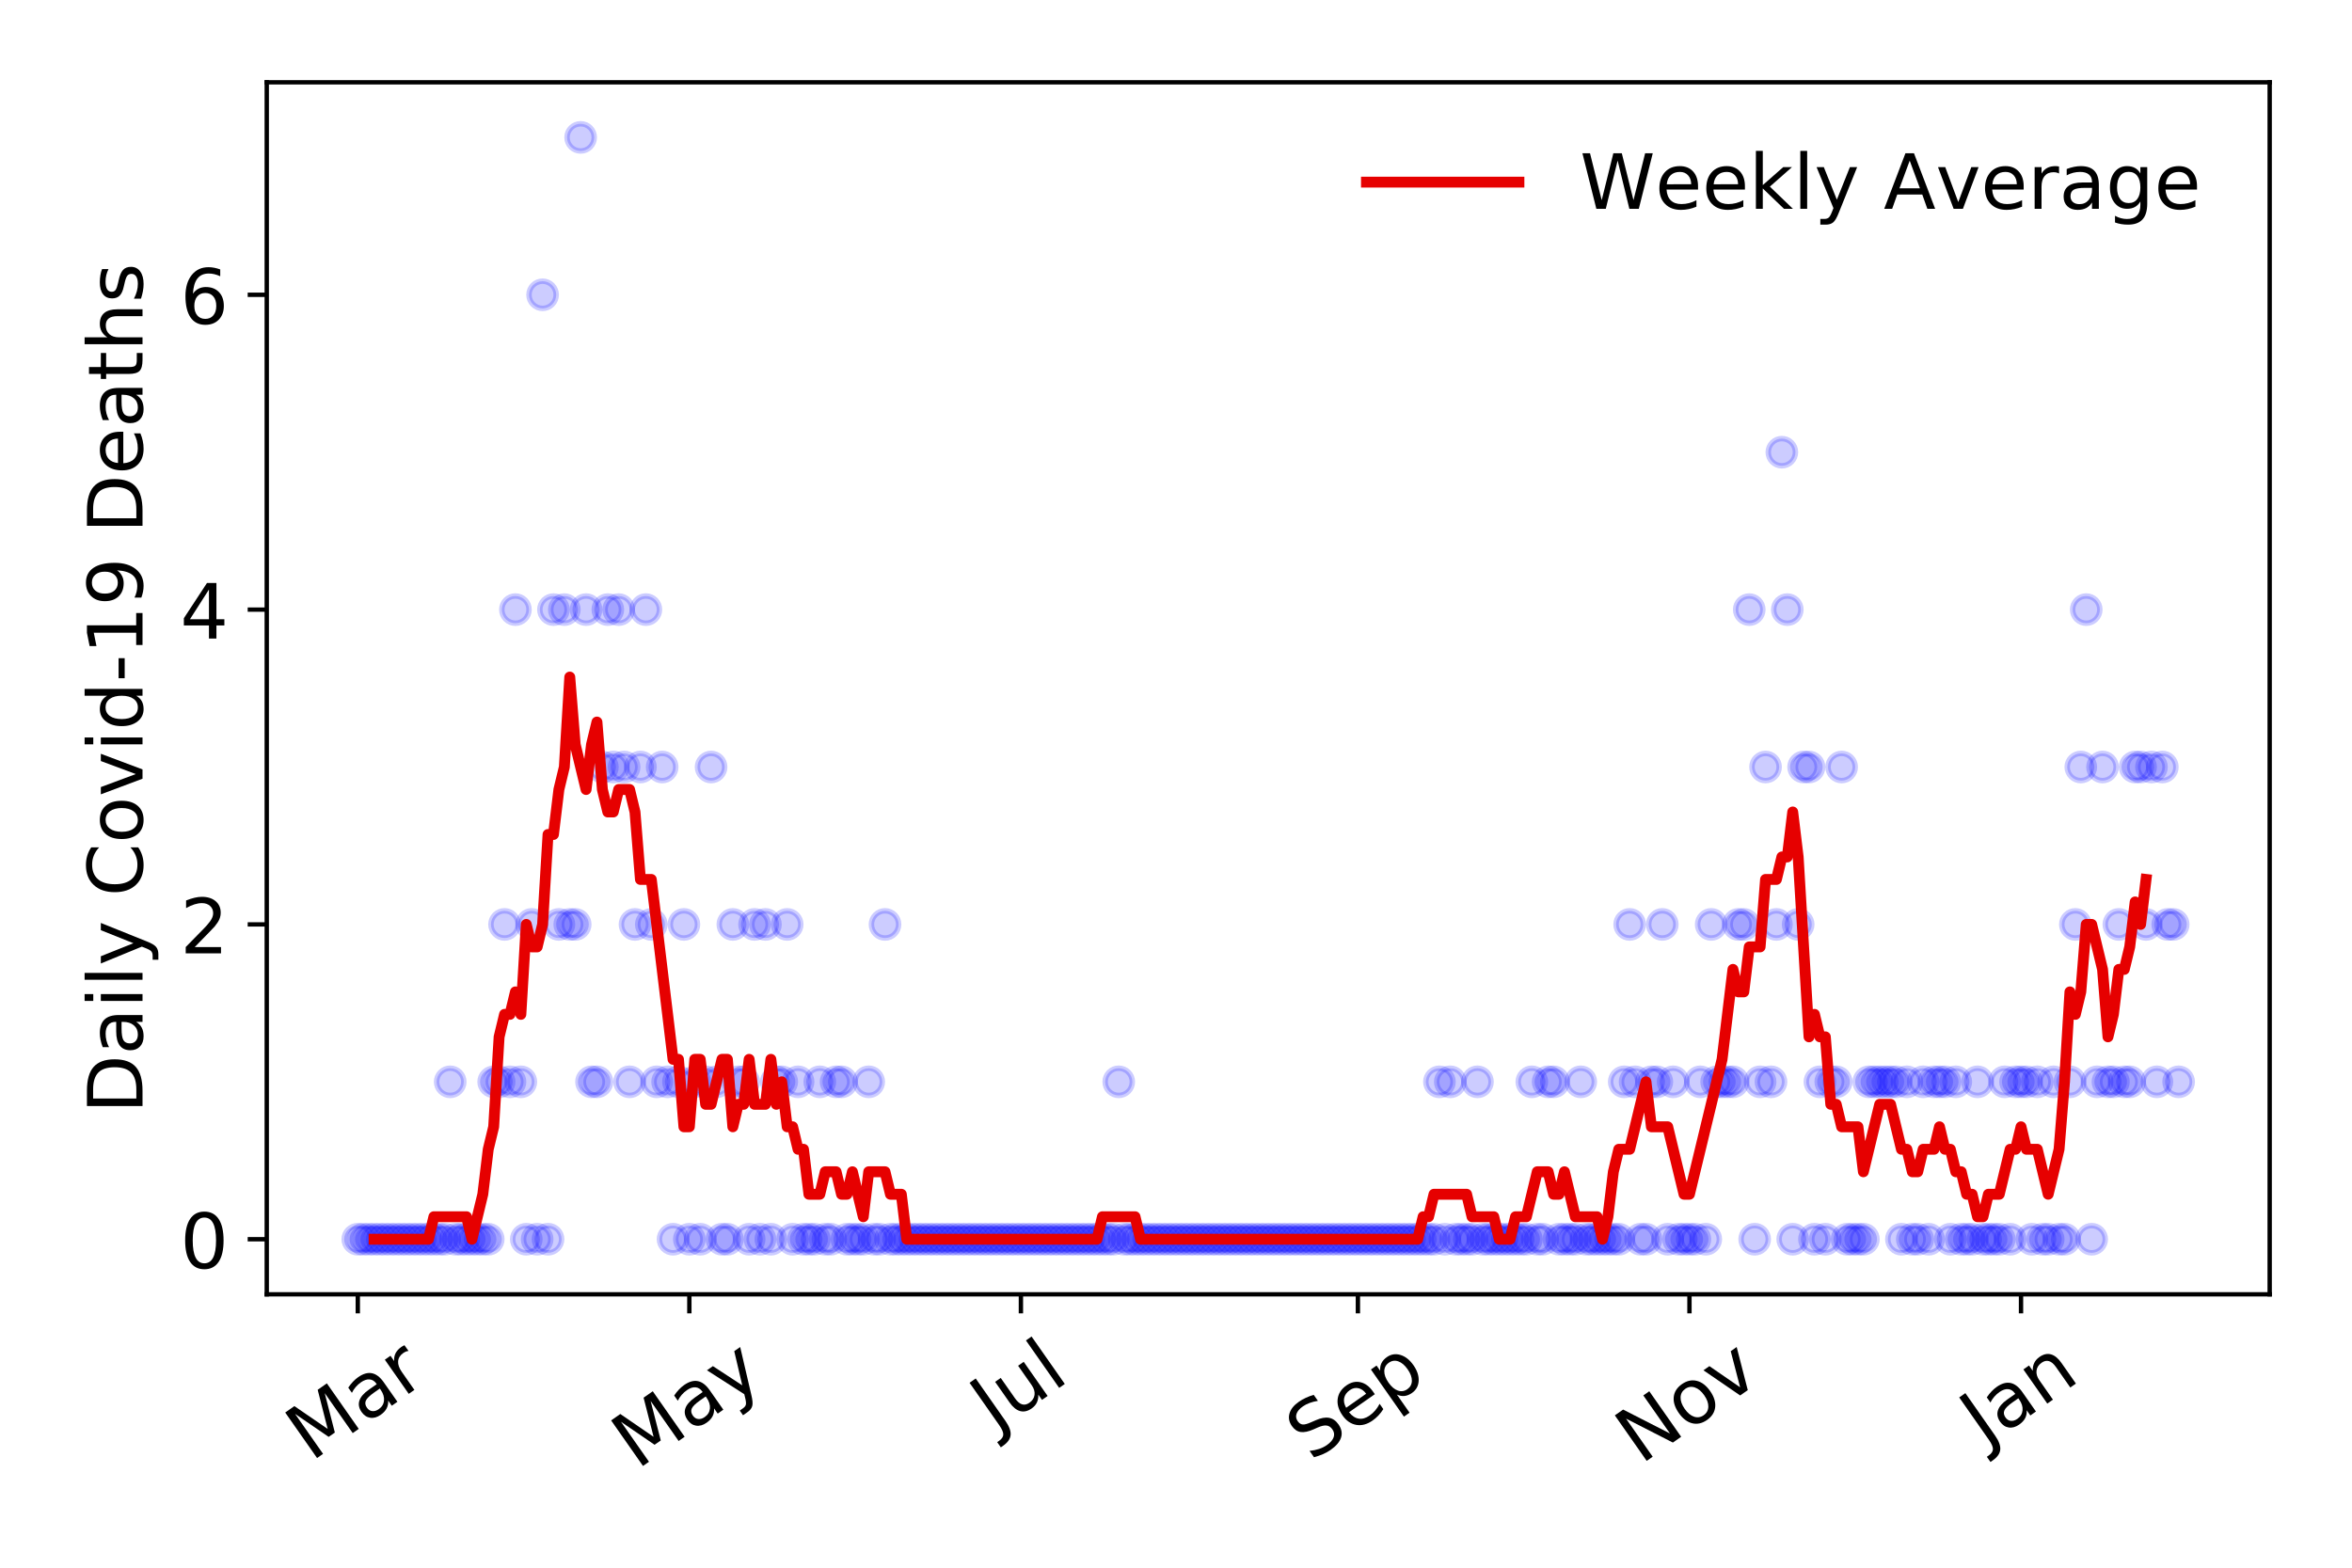 <?xml version="1.0" encoding="utf-8" standalone="no"?>
<!DOCTYPE svg PUBLIC "-//W3C//DTD SVG 1.1//EN"
  "http://www.w3.org/Graphics/SVG/1.1/DTD/svg11.dtd">
<!-- Created with matplotlib (https://matplotlib.org/) -->
<svg height="288pt" version="1.1" viewBox="0 0 432 288" width="432pt" xmlns="http://www.w3.org/2000/svg" xmlns:xlink="http://www.w3.org/1999/xlink">
 <defs>
  <style type="text/css">
*{stroke-linecap:butt;stroke-linejoin:round;}
  </style>
 </defs>
 <g id="figure_1">
  <g id="patch_1">
   <path d="M 0 288 
L 432 288 
L 432 0 
L 0 0 
z
" style="fill:#ffffff;"/>
  </g>
  <g id="axes_1">
   <g id="patch_2">
    <path d="M 48.995 237.778 
L 416.88 237.778 
L 416.88 15.12 
L 48.995 15.12 
z
" style="fill:#ffffff;"/>
   </g>
   <g id="matplotlib.axis_1">
    <g id="xtick_1">
     <g id="line2d_1">
      <defs>
       <path d="M 0 0 
L 0 3.5 
" id="m4cbeff6f6e" style="stroke:#000000;stroke-width:0.8;"/>
      </defs>
      <g>
       <use style="stroke:#000000;stroke-width:0.8;" x="65.717" xlink:href="#m4cbeff6f6e" y="237.778"/>
      </g>
     </g>
     <g id="text_1">
      <!-- Mar -->
      <defs>
       <path d="M 9.812 72.906 
L 24.516 72.906 
L 43.109 23.297 
L 61.812 72.906 
L 76.516 72.906 
L 76.516 0 
L 66.891 0 
L 66.891 64.016 
L 48.094 14.016 
L 38.188 14.016 
L 19.391 64.016 
L 19.391 0 
L 9.812 0 
z
" id="DejaVuSans-77"/>
       <path d="M 34.281 27.484 
Q 23.391 27.484 19.188 25 
Q 14.984 22.516 14.984 16.5 
Q 14.984 11.719 18.141 8.906 
Q 21.297 6.109 26.703 6.109 
Q 34.188 6.109 38.703 11.406 
Q 43.219 16.703 43.219 25.484 
L 43.219 27.484 
z
M 52.203 31.203 
L 52.203 0 
L 43.219 0 
L 43.219 8.297 
Q 40.141 3.328 35.547 0.953 
Q 30.953 -1.422 24.312 -1.422 
Q 15.922 -1.422 10.953 3.297 
Q 6 8.016 6 15.922 
Q 6 25.141 12.172 29.828 
Q 18.359 34.516 30.609 34.516 
L 43.219 34.516 
L 43.219 35.406 
Q 43.219 41.609 39.141 45 
Q 35.062 48.391 27.688 48.391 
Q 23 48.391 18.547 47.266 
Q 14.109 46.141 10.016 43.891 
L 10.016 52.203 
Q 14.938 54.109 19.578 55.047 
Q 24.219 56 28.609 56 
Q 40.484 56 46.344 49.844 
Q 52.203 43.703 52.203 31.203 
z
" id="DejaVuSans-97"/>
       <path d="M 41.109 46.297 
Q 39.594 47.172 37.812 47.578 
Q 36.031 48 33.891 48 
Q 26.266 48 22.188 43.047 
Q 18.109 38.094 18.109 28.812 
L 18.109 0 
L 9.078 0 
L 9.078 54.688 
L 18.109 54.688 
L 18.109 46.188 
Q 20.953 51.172 25.484 53.578 
Q 30.031 56 36.531 56 
Q 37.453 56 38.578 55.875 
Q 39.703 55.766 41.062 55.516 
z
" id="DejaVuSans-114"/>
      </defs>
      <g transform="translate(57.114 268.643)rotate(-35)scale(0.14 -0.14)">
       <use xlink:href="#DejaVuSans-77"/>
       <use x="86.279" xlink:href="#DejaVuSans-97"/>
       <use x="147.559" xlink:href="#DejaVuSans-114"/>
      </g>
     </g>
    </g>
    <g id="xtick_2">
     <g id="line2d_2">
      <g>
       <use style="stroke:#000000;stroke-width:0.8;" x="126.615" xlink:href="#m4cbeff6f6e" y="237.778"/>
      </g>
     </g>
     <g id="text_2">
      <!-- May -->
      <defs>
       <path d="M 32.172 -5.078 
Q 28.375 -14.844 24.75 -17.812 
Q 21.141 -20.797 15.094 -20.797 
L 7.906 -20.797 
L 7.906 -13.281 
L 13.188 -13.281 
Q 16.891 -13.281 18.938 -11.516 
Q 21 -9.766 23.484 -3.219 
L 25.094 0.875 
L 2.984 54.688 
L 12.5 54.688 
L 29.594 11.922 
L 46.688 54.688 
L 56.203 54.688 
z
" id="DejaVuSans-121"/>
      </defs>
      <g transform="translate(116.976 270.094)rotate(-35)scale(0.14 -0.14)">
       <use xlink:href="#DejaVuSans-77"/>
       <use x="86.279" xlink:href="#DejaVuSans-97"/>
       <use x="147.559" xlink:href="#DejaVuSans-121"/>
      </g>
     </g>
    </g>
    <g id="xtick_3">
     <g id="line2d_3">
      <g>
       <use style="stroke:#000000;stroke-width:0.8;" x="187.513" xlink:href="#m4cbeff6f6e" y="237.778"/>
      </g>
     </g>
     <g id="text_3">
      <!-- Jul -->
      <defs>
       <path d="M 9.812 72.906 
L 19.672 72.906 
L 19.672 5.078 
Q 19.672 -8.109 14.672 -14.062 
Q 9.672 -20.016 -1.422 -20.016 
L -5.172 -20.016 
L -5.172 -11.719 
L -2.094 -11.719 
Q 4.438 -11.719 7.125 -8.047 
Q 9.812 -4.391 9.812 5.078 
z
" id="DejaVuSans-74"/>
       <path d="M 8.5 21.578 
L 8.5 54.688 
L 17.484 54.688 
L 17.484 21.922 
Q 17.484 14.156 20.5 10.266 
Q 23.531 6.391 29.594 6.391 
Q 36.859 6.391 41.078 11.031 
Q 45.312 15.672 45.312 23.688 
L 45.312 54.688 
L 54.297 54.688 
L 54.297 0 
L 45.312 0 
L 45.312 8.406 
Q 42.047 3.422 37.719 1 
Q 33.406 -1.422 27.688 -1.422 
Q 18.266 -1.422 13.375 4.438 
Q 8.5 10.297 8.5 21.578 
z
M 31.109 56 
z
" id="DejaVuSans-117"/>
       <path d="M 9.422 75.984 
L 18.406 75.984 
L 18.406 0 
L 9.422 0 
z
" id="DejaVuSans-108"/>
      </defs>
      <g transform="translate(182.811 263.181)rotate(-35)scale(0.14 -0.14)">
       <use xlink:href="#DejaVuSans-74"/>
       <use x="29.492" xlink:href="#DejaVuSans-117"/>
       <use x="92.871" xlink:href="#DejaVuSans-108"/>
      </g>
     </g>
    </g>
    <g id="xtick_4">
     <g id="line2d_4">
      <g>
       <use style="stroke:#000000;stroke-width:0.8;" x="249.41" xlink:href="#m4cbeff6f6e" y="237.778"/>
      </g>
     </g>
     <g id="text_4">
      <!-- Sep -->
      <defs>
       <path d="M 53.516 70.516 
L 53.516 60.891 
Q 47.906 63.578 42.922 64.891 
Q 37.938 66.219 33.297 66.219 
Q 25.25 66.219 20.875 63.094 
Q 16.5 59.969 16.5 54.203 
Q 16.5 49.359 19.406 46.891 
Q 22.312 44.438 30.422 42.922 
L 36.375 41.703 
Q 47.406 39.594 52.656 34.297 
Q 57.906 29 57.906 20.125 
Q 57.906 9.516 50.797 4.047 
Q 43.703 -1.422 29.984 -1.422 
Q 24.812 -1.422 18.969 -0.25 
Q 13.141 0.922 6.891 3.219 
L 6.891 13.375 
Q 12.891 10.016 18.656 8.297 
Q 24.422 6.594 29.984 6.594 
Q 38.422 6.594 43.016 9.906 
Q 47.609 13.234 47.609 19.391 
Q 47.609 24.75 44.312 27.781 
Q 41.016 30.812 33.5 32.328 
L 27.484 33.5 
Q 16.453 35.688 11.516 40.375 
Q 6.594 45.062 6.594 53.422 
Q 6.594 63.094 13.406 68.656 
Q 20.219 74.219 32.172 74.219 
Q 37.312 74.219 42.625 73.281 
Q 47.953 72.359 53.516 70.516 
z
" id="DejaVuSans-83"/>
       <path d="M 56.203 29.594 
L 56.203 25.203 
L 14.891 25.203 
Q 15.484 15.922 20.484 11.062 
Q 25.484 6.203 34.422 6.203 
Q 39.594 6.203 44.453 7.469 
Q 49.312 8.734 54.109 11.281 
L 54.109 2.781 
Q 49.266 0.734 44.188 -0.344 
Q 39.109 -1.422 33.891 -1.422 
Q 20.797 -1.422 13.156 6.188 
Q 5.516 13.812 5.516 26.812 
Q 5.516 40.234 12.766 48.109 
Q 20.016 56 32.328 56 
Q 43.359 56 49.781 48.891 
Q 56.203 41.797 56.203 29.594 
z
M 47.219 32.234 
Q 47.125 39.594 43.094 43.984 
Q 39.062 48.391 32.422 48.391 
Q 24.906 48.391 20.391 44.141 
Q 15.875 39.891 15.188 32.172 
z
" id="DejaVuSans-101"/>
       <path d="M 18.109 8.203 
L 18.109 -20.797 
L 9.078 -20.797 
L 9.078 54.688 
L 18.109 54.688 
L 18.109 46.391 
Q 20.953 51.266 25.266 53.625 
Q 29.594 56 35.594 56 
Q 45.562 56 51.781 48.094 
Q 58.016 40.188 58.016 27.297 
Q 58.016 14.406 51.781 6.484 
Q 45.562 -1.422 35.594 -1.422 
Q 29.594 -1.422 25.266 0.953 
Q 20.953 3.328 18.109 8.203 
z
M 48.688 27.297 
Q 48.688 37.203 44.609 42.844 
Q 40.531 48.484 33.406 48.484 
Q 26.266 48.484 22.188 42.844 
Q 18.109 37.203 18.109 27.297 
Q 18.109 17.391 22.188 11.75 
Q 26.266 6.109 33.406 6.109 
Q 40.531 6.109 44.609 11.75 
Q 48.688 17.391 48.688 27.297 
z
" id="DejaVuSans-112"/>
      </defs>
      <g transform="translate(240.817 268.629)rotate(-35)scale(0.14 -0.14)">
       <use xlink:href="#DejaVuSans-83"/>
       <use x="63.477" xlink:href="#DejaVuSans-101"/>
       <use x="125" xlink:href="#DejaVuSans-112"/>
      </g>
     </g>
    </g>
    <g id="xtick_5">
     <g id="line2d_5">
      <g>
       <use style="stroke:#000000;stroke-width:0.8;" x="310.308" xlink:href="#m4cbeff6f6e" y="237.778"/>
      </g>
     </g>
     <g id="text_5">
      <!-- Nov -->
      <defs>
       <path d="M 9.812 72.906 
L 23.094 72.906 
L 55.422 11.922 
L 55.422 72.906 
L 64.984 72.906 
L 64.984 0 
L 51.703 0 
L 19.391 60.984 
L 19.391 0 
L 9.812 0 
z
" id="DejaVuSans-78"/>
       <path d="M 30.609 48.391 
Q 23.391 48.391 19.188 42.75 
Q 14.984 37.109 14.984 27.297 
Q 14.984 17.484 19.156 11.844 
Q 23.344 6.203 30.609 6.203 
Q 37.797 6.203 41.984 11.859 
Q 46.188 17.531 46.188 27.297 
Q 46.188 37.016 41.984 42.703 
Q 37.797 48.391 30.609 48.391 
z
M 30.609 56 
Q 42.328 56 49.016 48.375 
Q 55.719 40.766 55.719 27.297 
Q 55.719 13.875 49.016 6.219 
Q 42.328 -1.422 30.609 -1.422 
Q 18.844 -1.422 12.172 6.219 
Q 5.516 13.875 5.516 27.297 
Q 5.516 40.766 12.172 48.375 
Q 18.844 56 30.609 56 
z
" id="DejaVuSans-111"/>
       <path d="M 2.984 54.688 
L 12.5 54.688 
L 29.594 8.797 
L 46.688 54.688 
L 56.203 54.688 
L 35.688 0 
L 23.484 0 
z
" id="DejaVuSans-118"/>
      </defs>
      <g transform="translate(301.332 269.166)rotate(-35)scale(0.14 -0.14)">
       <use xlink:href="#DejaVuSans-78"/>
       <use x="74.805" xlink:href="#DejaVuSans-111"/>
       <use x="135.986" xlink:href="#DejaVuSans-118"/>
      </g>
     </g>
    </g>
    <g id="xtick_6">
     <g id="line2d_6">
      <g>
       <use style="stroke:#000000;stroke-width:0.8;" x="371.206" xlink:href="#m4cbeff6f6e" y="237.778"/>
      </g>
     </g>
     <g id="text_6">
      <!-- Jan -->
      <defs>
       <path d="M 54.891 33.016 
L 54.891 0 
L 45.906 0 
L 45.906 32.719 
Q 45.906 40.484 42.875 44.328 
Q 39.844 48.188 33.797 48.188 
Q 26.516 48.188 22.312 43.547 
Q 18.109 38.922 18.109 30.906 
L 18.109 0 
L 9.078 0 
L 9.078 54.688 
L 18.109 54.688 
L 18.109 46.188 
Q 21.344 51.125 25.703 53.562 
Q 30.078 56 35.797 56 
Q 45.219 56 50.047 50.172 
Q 54.891 44.344 54.891 33.016 
z
" id="DejaVuSans-110"/>
      </defs>
      <g transform="translate(364.583 265.871)rotate(-35)scale(0.14 -0.14)">
       <use xlink:href="#DejaVuSans-74"/>
       <use x="29.492" xlink:href="#DejaVuSans-97"/>
       <use x="90.771" xlink:href="#DejaVuSans-110"/>
      </g>
     </g>
    </g>
   </g>
   <g id="matplotlib.axis_2">
    <g id="ytick_1">
     <g id="line2d_7">
      <defs>
       <path d="M 0 0 
L -3.5 0 
" id="me7de1ea88d" style="stroke:#000000;stroke-width:0.8;"/>
      </defs>
      <g>
       <use style="stroke:#000000;stroke-width:0.8;" x="48.995" xlink:href="#me7de1ea88d" y="227.657"/>
      </g>
     </g>
     <g id="text_7">
      <!-- 0 -->
      <defs>
       <path d="M 31.781 66.406 
Q 24.172 66.406 20.328 58.906 
Q 16.5 51.422 16.5 36.375 
Q 16.5 21.391 20.328 13.891 
Q 24.172 6.391 31.781 6.391 
Q 39.453 6.391 43.281 13.891 
Q 47.125 21.391 47.125 36.375 
Q 47.125 51.422 43.281 58.906 
Q 39.453 66.406 31.781 66.406 
z
M 31.781 74.219 
Q 44.047 74.219 50.516 64.516 
Q 56.984 54.828 56.984 36.375 
Q 56.984 17.969 50.516 8.266 
Q 44.047 -1.422 31.781 -1.422 
Q 19.531 -1.422 13.062 8.266 
Q 6.594 17.969 6.594 36.375 
Q 6.594 54.828 13.062 64.516 
Q 19.531 74.219 31.781 74.219 
z
" id="DejaVuSans-48"/>
      </defs>
      <g transform="translate(33.087 232.976)scale(0.14 -0.14)">
       <use xlink:href="#DejaVuSans-48"/>
      </g>
     </g>
    </g>
    <g id="ytick_2">
     <g id="line2d_8">
      <g>
       <use style="stroke:#000000;stroke-width:0.8;" x="48.995" xlink:href="#me7de1ea88d" y="169.824"/>
      </g>
     </g>
     <g id="text_8">
      <!-- 2 -->
      <defs>
       <path d="M 19.188 8.297 
L 53.609 8.297 
L 53.609 0 
L 7.328 0 
L 7.328 8.297 
Q 12.938 14.109 22.625 23.891 
Q 32.328 33.688 34.812 36.531 
Q 39.547 41.844 41.422 45.531 
Q 43.312 49.219 43.312 52.781 
Q 43.312 58.594 39.234 62.25 
Q 35.156 65.922 28.609 65.922 
Q 23.969 65.922 18.812 64.312 
Q 13.672 62.703 7.812 59.422 
L 7.812 69.391 
Q 13.766 71.781 18.938 73 
Q 24.125 74.219 28.422 74.219 
Q 39.75 74.219 46.484 68.547 
Q 53.219 62.891 53.219 53.422 
Q 53.219 48.922 51.531 44.891 
Q 49.859 40.875 45.406 35.406 
Q 44.188 33.984 37.641 27.219 
Q 31.109 20.453 19.188 8.297 
z
" id="DejaVuSans-50"/>
      </defs>
      <g transform="translate(33.087 175.143)scale(0.14 -0.14)">
       <use xlink:href="#DejaVuSans-50"/>
      </g>
     </g>
    </g>
    <g id="ytick_3">
     <g id="line2d_9">
      <g>
       <use style="stroke:#000000;stroke-width:0.8;" x="48.995" xlink:href="#me7de1ea88d" y="111.991"/>
      </g>
     </g>
     <g id="text_9">
      <!-- 4 -->
      <defs>
       <path d="M 37.797 64.312 
L 12.891 25.391 
L 37.797 25.391 
z
M 35.203 72.906 
L 47.609 72.906 
L 47.609 25.391 
L 58.016 25.391 
L 58.016 17.188 
L 47.609 17.188 
L 47.609 0 
L 37.797 0 
L 37.797 17.188 
L 4.891 17.188 
L 4.891 26.703 
z
" id="DejaVuSans-52"/>
      </defs>
      <g transform="translate(33.087 117.31)scale(0.14 -0.14)">
       <use xlink:href="#DejaVuSans-52"/>
      </g>
     </g>
    </g>
    <g id="ytick_4">
     <g id="line2d_10">
      <g>
       <use style="stroke:#000000;stroke-width:0.8;" x="48.995" xlink:href="#me7de1ea88d" y="54.157"/>
      </g>
     </g>
     <g id="text_10">
      <!-- 6 -->
      <defs>
       <path d="M 33.016 40.375 
Q 26.375 40.375 22.484 35.828 
Q 18.609 31.297 18.609 23.391 
Q 18.609 15.531 22.484 10.953 
Q 26.375 6.391 33.016 6.391 
Q 39.656 6.391 43.531 10.953 
Q 47.406 15.531 47.406 23.391 
Q 47.406 31.297 43.531 35.828 
Q 39.656 40.375 33.016 40.375 
z
M 52.594 71.297 
L 52.594 62.312 
Q 48.875 64.062 45.094 64.984 
Q 41.312 65.922 37.594 65.922 
Q 27.828 65.922 22.672 59.328 
Q 17.531 52.734 16.797 39.406 
Q 19.672 43.656 24.016 45.922 
Q 28.375 48.188 33.594 48.188 
Q 44.578 48.188 50.953 41.516 
Q 57.328 34.859 57.328 23.391 
Q 57.328 12.156 50.688 5.359 
Q 44.047 -1.422 33.016 -1.422 
Q 20.359 -1.422 13.672 8.266 
Q 6.984 17.969 6.984 36.375 
Q 6.984 53.656 15.188 63.938 
Q 23.391 74.219 37.203 74.219 
Q 40.922 74.219 44.703 73.484 
Q 48.484 72.75 52.594 71.297 
z
" id="DejaVuSans-54"/>
      </defs>
      <g transform="translate(33.087 59.476)scale(0.14 -0.14)">
       <use xlink:href="#DejaVuSans-54"/>
      </g>
     </g>
    </g>
    <g id="text_11">
     <!-- Daily Covid-19 Deaths -->
     <defs>
      <path d="M 19.672 64.797 
L 19.672 8.109 
L 31.594 8.109 
Q 46.688 8.109 53.688 14.938 
Q 60.688 21.781 60.688 36.531 
Q 60.688 51.172 53.688 57.984 
Q 46.688 64.797 31.594 64.797 
z
M 9.812 72.906 
L 30.078 72.906 
Q 51.266 72.906 61.172 64.094 
Q 71.094 55.281 71.094 36.531 
Q 71.094 17.672 61.125 8.828 
Q 51.172 0 30.078 0 
L 9.812 0 
z
" id="DejaVuSans-68"/>
      <path d="M 9.422 54.688 
L 18.406 54.688 
L 18.406 0 
L 9.422 0 
z
M 9.422 75.984 
L 18.406 75.984 
L 18.406 64.594 
L 9.422 64.594 
z
" id="DejaVuSans-105"/>
      <path id="DejaVuSans-32"/>
      <path d="M 64.406 67.281 
L 64.406 56.891 
Q 59.422 61.531 53.781 63.812 
Q 48.141 66.109 41.797 66.109 
Q 29.297 66.109 22.656 58.469 
Q 16.016 50.828 16.016 36.375 
Q 16.016 21.969 22.656 14.328 
Q 29.297 6.688 41.797 6.688 
Q 48.141 6.688 53.781 8.984 
Q 59.422 11.281 64.406 15.922 
L 64.406 5.609 
Q 59.234 2.094 53.438 0.328 
Q 47.656 -1.422 41.219 -1.422 
Q 24.656 -1.422 15.125 8.703 
Q 5.609 18.844 5.609 36.375 
Q 5.609 53.953 15.125 64.078 
Q 24.656 74.219 41.219 74.219 
Q 47.75 74.219 53.531 72.484 
Q 59.328 70.75 64.406 67.281 
z
" id="DejaVuSans-67"/>
      <path d="M 45.406 46.391 
L 45.406 75.984 
L 54.391 75.984 
L 54.391 0 
L 45.406 0 
L 45.406 8.203 
Q 42.578 3.328 38.25 0.953 
Q 33.938 -1.422 27.875 -1.422 
Q 17.969 -1.422 11.734 6.484 
Q 5.516 14.406 5.516 27.297 
Q 5.516 40.188 11.734 48.094 
Q 17.969 56 27.875 56 
Q 33.938 56 38.25 53.625 
Q 42.578 51.266 45.406 46.391 
z
M 14.797 27.297 
Q 14.797 17.391 18.875 11.75 
Q 22.953 6.109 30.078 6.109 
Q 37.203 6.109 41.297 11.75 
Q 45.406 17.391 45.406 27.297 
Q 45.406 37.203 41.297 42.844 
Q 37.203 48.484 30.078 48.484 
Q 22.953 48.484 18.875 42.844 
Q 14.797 37.203 14.797 27.297 
z
" id="DejaVuSans-100"/>
      <path d="M 4.891 31.391 
L 31.203 31.391 
L 31.203 23.391 
L 4.891 23.391 
z
" id="DejaVuSans-45"/>
      <path d="M 12.406 8.297 
L 28.516 8.297 
L 28.516 63.922 
L 10.984 60.406 
L 10.984 69.391 
L 28.422 72.906 
L 38.281 72.906 
L 38.281 8.297 
L 54.391 8.297 
L 54.391 0 
L 12.406 0 
z
" id="DejaVuSans-49"/>
      <path d="M 10.984 1.516 
L 10.984 10.5 
Q 14.703 8.734 18.5 7.812 
Q 22.312 6.891 25.984 6.891 
Q 35.75 6.891 40.891 13.453 
Q 46.047 20.016 46.781 33.406 
Q 43.953 29.203 39.594 26.953 
Q 35.25 24.703 29.984 24.703 
Q 19.047 24.703 12.672 31.312 
Q 6.297 37.938 6.297 49.422 
Q 6.297 60.641 12.938 67.422 
Q 19.578 74.219 30.609 74.219 
Q 43.266 74.219 49.922 64.516 
Q 56.594 54.828 56.594 36.375 
Q 56.594 19.141 48.406 8.859 
Q 40.234 -1.422 26.422 -1.422 
Q 22.703 -1.422 18.891 -0.688 
Q 15.094 0.047 10.984 1.516 
z
M 30.609 32.422 
Q 37.25 32.422 41.125 36.953 
Q 45.016 41.5 45.016 49.422 
Q 45.016 57.281 41.125 61.844 
Q 37.25 66.406 30.609 66.406 
Q 23.969 66.406 20.094 61.844 
Q 16.219 57.281 16.219 49.422 
Q 16.219 41.5 20.094 36.953 
Q 23.969 32.422 30.609 32.422 
z
" id="DejaVuSans-57"/>
      <path d="M 18.312 70.219 
L 18.312 54.688 
L 36.812 54.688 
L 36.812 47.703 
L 18.312 47.703 
L 18.312 18.016 
Q 18.312 11.328 20.141 9.422 
Q 21.969 7.516 27.594 7.516 
L 36.812 7.516 
L 36.812 0 
L 27.594 0 
Q 17.188 0 13.234 3.875 
Q 9.281 7.766 9.281 18.016 
L 9.281 47.703 
L 2.688 47.703 
L 2.688 54.688 
L 9.281 54.688 
L 9.281 70.219 
z
" id="DejaVuSans-116"/>
      <path d="M 54.891 33.016 
L 54.891 0 
L 45.906 0 
L 45.906 32.719 
Q 45.906 40.484 42.875 44.328 
Q 39.844 48.188 33.797 48.188 
Q 26.516 48.188 22.312 43.547 
Q 18.109 38.922 18.109 30.906 
L 18.109 0 
L 9.078 0 
L 9.078 75.984 
L 18.109 75.984 
L 18.109 46.188 
Q 21.344 51.125 25.703 53.562 
Q 30.078 56 35.797 56 
Q 45.219 56 50.047 50.172 
Q 54.891 44.344 54.891 33.016 
z
" id="DejaVuSans-104"/>
      <path d="M 44.281 53.078 
L 44.281 44.578 
Q 40.484 46.531 36.375 47.5 
Q 32.281 48.484 27.875 48.484 
Q 21.188 48.484 17.844 46.438 
Q 14.5 44.391 14.5 40.281 
Q 14.5 37.156 16.891 35.375 
Q 19.281 33.594 26.516 31.984 
L 29.594 31.297 
Q 39.156 29.25 43.188 25.516 
Q 47.219 21.781 47.219 15.094 
Q 47.219 7.469 41.188 3.016 
Q 35.156 -1.422 24.609 -1.422 
Q 20.219 -1.422 15.453 -0.562 
Q 10.688 0.297 5.422 2 
L 5.422 11.281 
Q 10.406 8.688 15.234 7.391 
Q 20.062 6.109 24.812 6.109 
Q 31.156 6.109 34.562 8.281 
Q 37.984 10.453 37.984 14.406 
Q 37.984 18.062 35.516 20.016 
Q 33.062 21.969 24.703 23.781 
L 21.578 24.516 
Q 13.234 26.266 9.516 29.906 
Q 5.812 33.547 5.812 39.891 
Q 5.812 47.609 11.281 51.797 
Q 16.75 56 26.812 56 
Q 31.781 56 36.172 55.266 
Q 40.578 54.547 44.281 53.078 
z
" id="DejaVuSans-115"/>
     </defs>
     <g transform="translate(26.176 204.56)rotate(-90)scale(0.14 -0.14)">
      <use xlink:href="#DejaVuSans-68"/>
      <use x="77.002" xlink:href="#DejaVuSans-97"/>
      <use x="138.281" xlink:href="#DejaVuSans-105"/>
      <use x="166.064" xlink:href="#DejaVuSans-108"/>
      <use x="193.848" xlink:href="#DejaVuSans-121"/>
      <use x="253.027" xlink:href="#DejaVuSans-32"/>
      <use x="284.814" xlink:href="#DejaVuSans-67"/>
      <use x="354.639" xlink:href="#DejaVuSans-111"/>
      <use x="415.82" xlink:href="#DejaVuSans-118"/>
      <use x="475" xlink:href="#DejaVuSans-105"/>
      <use x="502.783" xlink:href="#DejaVuSans-100"/>
      <use x="566.26" xlink:href="#DejaVuSans-45"/>
      <use x="602.344" xlink:href="#DejaVuSans-49"/>
      <use x="665.967" xlink:href="#DejaVuSans-57"/>
      <use x="729.59" xlink:href="#DejaVuSans-32"/>
      <use x="761.377" xlink:href="#DejaVuSans-68"/>
      <use x="838.379" xlink:href="#DejaVuSans-101"/>
      <use x="899.902" xlink:href="#DejaVuSans-97"/>
      <use x="961.182" xlink:href="#DejaVuSans-116"/>
      <use x="1000.391" xlink:href="#DejaVuSans-104"/>
      <use x="1063.77" xlink:href="#DejaVuSans-115"/>
     </g>
    </g>
   </g>
   <g id="line2d_11">
    <defs>
     <path d="M 0 2.5 
C 0.663 2.5 1.299 2.237 1.768 1.768 
C 2.237 1.299 2.5 0.663 2.5 0 
C 2.5 -0.663 2.237 -1.299 1.768 -1.768 
C 1.299 -2.237 0.663 -2.5 0 -2.5 
C -0.663 -2.5 -1.299 -2.237 -1.768 -1.768 
C -2.237 -1.299 -2.5 -0.663 -2.5 0 
C -2.5 0.663 -2.237 1.299 -1.768 1.768 
C -1.299 2.237 -0.663 2.5 0 2.5 
z
" id="m0c75e77bde" style="stroke:#0000ff;stroke-opacity:0.2;"/>
    </defs>
    <g clip-path="url(#p3806fd7dcd)">
     <use style="fill:#0000ff;fill-opacity:0.2;stroke:#0000ff;stroke-opacity:0.2;" x="65.717" xlink:href="#m0c75e77bde" y="227.657"/>
     <use style="fill:#0000ff;fill-opacity:0.2;stroke:#0000ff;stroke-opacity:0.2;" x="66.715" xlink:href="#m0c75e77bde" y="227.657"/>
     <use style="fill:#0000ff;fill-opacity:0.2;stroke:#0000ff;stroke-opacity:0.2;" x="67.714" xlink:href="#m0c75e77bde" y="227.657"/>
     <use style="fill:#0000ff;fill-opacity:0.2;stroke:#0000ff;stroke-opacity:0.2;" x="68.712" xlink:href="#m0c75e77bde" y="227.657"/>
     <use style="fill:#0000ff;fill-opacity:0.2;stroke:#0000ff;stroke-opacity:0.2;" x="69.71" xlink:href="#m0c75e77bde" y="227.657"/>
     <use style="fill:#0000ff;fill-opacity:0.2;stroke:#0000ff;stroke-opacity:0.2;" x="70.709" xlink:href="#m0c75e77bde" y="227.657"/>
     <use style="fill:#0000ff;fill-opacity:0.2;stroke:#0000ff;stroke-opacity:0.2;" x="71.707" xlink:href="#m0c75e77bde" y="227.657"/>
     <use style="fill:#0000ff;fill-opacity:0.2;stroke:#0000ff;stroke-opacity:0.2;" x="72.705" xlink:href="#m0c75e77bde" y="227.657"/>
     <use style="fill:#0000ff;fill-opacity:0.2;stroke:#0000ff;stroke-opacity:0.2;" x="73.704" xlink:href="#m0c75e77bde" y="227.657"/>
     <use style="fill:#0000ff;fill-opacity:0.2;stroke:#0000ff;stroke-opacity:0.2;" x="74.702" xlink:href="#m0c75e77bde" y="227.657"/>
     <use style="fill:#0000ff;fill-opacity:0.2;stroke:#0000ff;stroke-opacity:0.2;" x="75.7" xlink:href="#m0c75e77bde" y="227.657"/>
     <use style="fill:#0000ff;fill-opacity:0.2;stroke:#0000ff;stroke-opacity:0.2;" x="76.699" xlink:href="#m0c75e77bde" y="227.657"/>
     <use style="fill:#0000ff;fill-opacity:0.2;stroke:#0000ff;stroke-opacity:0.2;" x="77.697" xlink:href="#m0c75e77bde" y="227.657"/>
     <use style="fill:#0000ff;fill-opacity:0.2;stroke:#0000ff;stroke-opacity:0.2;" x="78.695" xlink:href="#m0c75e77bde" y="227.657"/>
     <use style="fill:#0000ff;fill-opacity:0.2;stroke:#0000ff;stroke-opacity:0.2;" x="79.694" xlink:href="#m0c75e77bde" y="227.657"/>
     <use style="fill:#0000ff;fill-opacity:0.2;stroke:#0000ff;stroke-opacity:0.2;" x="80.692" xlink:href="#m0c75e77bde" y="227.657"/>
     <use style="fill:#0000ff;fill-opacity:0.2;stroke:#0000ff;stroke-opacity:0.2;" x="81.69" xlink:href="#m0c75e77bde" y="227.657"/>
     <use style="fill:#0000ff;fill-opacity:0.2;stroke:#0000ff;stroke-opacity:0.2;" x="82.689" xlink:href="#m0c75e77bde" y="198.741"/>
     <use style="fill:#0000ff;fill-opacity:0.2;stroke:#0000ff;stroke-opacity:0.2;" x="83.687" xlink:href="#m0c75e77bde" y="227.657"/>
     <use style="fill:#0000ff;fill-opacity:0.2;stroke:#0000ff;stroke-opacity:0.2;" x="84.685" xlink:href="#m0c75e77bde" y="227.657"/>
     <use style="fill:#0000ff;fill-opacity:0.2;stroke:#0000ff;stroke-opacity:0.2;" x="85.684" xlink:href="#m0c75e77bde" y="227.657"/>
     <use style="fill:#0000ff;fill-opacity:0.2;stroke:#0000ff;stroke-opacity:0.2;" x="86.682" xlink:href="#m0c75e77bde" y="227.657"/>
     <use style="fill:#0000ff;fill-opacity:0.2;stroke:#0000ff;stroke-opacity:0.2;" x="87.68" xlink:href="#m0c75e77bde" y="227.657"/>
     <use style="fill:#0000ff;fill-opacity:0.2;stroke:#0000ff;stroke-opacity:0.2;" x="88.679" xlink:href="#m0c75e77bde" y="227.657"/>
     <use style="fill:#0000ff;fill-opacity:0.2;stroke:#0000ff;stroke-opacity:0.2;" x="89.677" xlink:href="#m0c75e77bde" y="227.657"/>
     <use style="fill:#0000ff;fill-opacity:0.2;stroke:#0000ff;stroke-opacity:0.2;" x="90.675" xlink:href="#m0c75e77bde" y="198.741"/>
     <use style="fill:#0000ff;fill-opacity:0.2;stroke:#0000ff;stroke-opacity:0.2;" x="91.674" xlink:href="#m0c75e77bde" y="198.741"/>
     <use style="fill:#0000ff;fill-opacity:0.2;stroke:#0000ff;stroke-opacity:0.2;" x="92.672" xlink:href="#m0c75e77bde" y="169.824"/>
     <use style="fill:#0000ff;fill-opacity:0.2;stroke:#0000ff;stroke-opacity:0.2;" x="93.67" xlink:href="#m0c75e77bde" y="198.741"/>
     <use style="fill:#0000ff;fill-opacity:0.2;stroke:#0000ff;stroke-opacity:0.2;" x="94.669" xlink:href="#m0c75e77bde" y="111.991"/>
     <use style="fill:#0000ff;fill-opacity:0.2;stroke:#0000ff;stroke-opacity:0.2;" x="95.667" xlink:href="#m0c75e77bde" y="198.741"/>
     <use style="fill:#0000ff;fill-opacity:0.2;stroke:#0000ff;stroke-opacity:0.2;" x="96.665" xlink:href="#m0c75e77bde" y="227.657"/>
     <use style="fill:#0000ff;fill-opacity:0.2;stroke:#0000ff;stroke-opacity:0.2;" x="97.664" xlink:href="#m0c75e77bde" y="169.824"/>
     <use style="fill:#0000ff;fill-opacity:0.2;stroke:#0000ff;stroke-opacity:0.2;" x="98.662" xlink:href="#m0c75e77bde" y="227.657"/>
     <use style="fill:#0000ff;fill-opacity:0.2;stroke:#0000ff;stroke-opacity:0.2;" x="99.66" xlink:href="#m0c75e77bde" y="54.157"/>
     <use style="fill:#0000ff;fill-opacity:0.2;stroke:#0000ff;stroke-opacity:0.2;" x="100.659" xlink:href="#m0c75e77bde" y="227.657"/>
     <use style="fill:#0000ff;fill-opacity:0.2;stroke:#0000ff;stroke-opacity:0.2;" x="101.657" xlink:href="#m0c75e77bde" y="111.991"/>
     <use style="fill:#0000ff;fill-opacity:0.2;stroke:#0000ff;stroke-opacity:0.2;" x="102.655" xlink:href="#m0c75e77bde" y="169.824"/>
     <use style="fill:#0000ff;fill-opacity:0.2;stroke:#0000ff;stroke-opacity:0.2;" x="103.654" xlink:href="#m0c75e77bde" y="111.991"/>
     <use style="fill:#0000ff;fill-opacity:0.2;stroke:#0000ff;stroke-opacity:0.2;" x="104.652" xlink:href="#m0c75e77bde" y="169.824"/>
     <use style="fill:#0000ff;fill-opacity:0.2;stroke:#0000ff;stroke-opacity:0.2;" x="105.65" xlink:href="#m0c75e77bde" y="169.824"/>
     <use style="fill:#0000ff;fill-opacity:0.2;stroke:#0000ff;stroke-opacity:0.2;" x="106.649" xlink:href="#m0c75e77bde" y="25.241"/>
     <use style="fill:#0000ff;fill-opacity:0.2;stroke:#0000ff;stroke-opacity:0.2;" x="107.647" xlink:href="#m0c75e77bde" y="111.991"/>
     <use style="fill:#0000ff;fill-opacity:0.2;stroke:#0000ff;stroke-opacity:0.2;" x="108.645" xlink:href="#m0c75e77bde" y="198.741"/>
     <use style="fill:#0000ff;fill-opacity:0.2;stroke:#0000ff;stroke-opacity:0.2;" x="109.644" xlink:href="#m0c75e77bde" y="198.741"/>
     <use style="fill:#0000ff;fill-opacity:0.2;stroke:#0000ff;stroke-opacity:0.2;" x="110.642" xlink:href="#m0c75e77bde" y="140.907"/>
     <use style="fill:#0000ff;fill-opacity:0.2;stroke:#0000ff;stroke-opacity:0.2;" x="111.64" xlink:href="#m0c75e77bde" y="111.991"/>
     <use style="fill:#0000ff;fill-opacity:0.2;stroke:#0000ff;stroke-opacity:0.2;" x="112.639" xlink:href="#m0c75e77bde" y="140.907"/>
     <use style="fill:#0000ff;fill-opacity:0.2;stroke:#0000ff;stroke-opacity:0.2;" x="113.637" xlink:href="#m0c75e77bde" y="111.991"/>
     <use style="fill:#0000ff;fill-opacity:0.2;stroke:#0000ff;stroke-opacity:0.2;" x="114.635" xlink:href="#m0c75e77bde" y="140.907"/>
     <use style="fill:#0000ff;fill-opacity:0.2;stroke:#0000ff;stroke-opacity:0.2;" x="115.634" xlink:href="#m0c75e77bde" y="198.741"/>
     <use style="fill:#0000ff;fill-opacity:0.2;stroke:#0000ff;stroke-opacity:0.2;" x="116.632" xlink:href="#m0c75e77bde" y="169.824"/>
     <use style="fill:#0000ff;fill-opacity:0.2;stroke:#0000ff;stroke-opacity:0.2;" x="117.63" xlink:href="#m0c75e77bde" y="140.907"/>
     <use style="fill:#0000ff;fill-opacity:0.2;stroke:#0000ff;stroke-opacity:0.2;" x="118.629" xlink:href="#m0c75e77bde" y="111.991"/>
     <use style="fill:#0000ff;fill-opacity:0.2;stroke:#0000ff;stroke-opacity:0.2;" x="119.627" xlink:href="#m0c75e77bde" y="169.824"/>
     <use style="fill:#0000ff;fill-opacity:0.2;stroke:#0000ff;stroke-opacity:0.2;" x="120.625" xlink:href="#m0c75e77bde" y="198.741"/>
     <use style="fill:#0000ff;fill-opacity:0.2;stroke:#0000ff;stroke-opacity:0.2;" x="121.624" xlink:href="#m0c75e77bde" y="140.907"/>
     <use style="fill:#0000ff;fill-opacity:0.2;stroke:#0000ff;stroke-opacity:0.2;" x="122.622" xlink:href="#m0c75e77bde" y="198.741"/>
     <use style="fill:#0000ff;fill-opacity:0.2;stroke:#0000ff;stroke-opacity:0.2;" x="123.62" xlink:href="#m0c75e77bde" y="227.657"/>
     <use style="fill:#0000ff;fill-opacity:0.2;stroke:#0000ff;stroke-opacity:0.2;" x="124.619" xlink:href="#m0c75e77bde" y="198.741"/>
     <use style="fill:#0000ff;fill-opacity:0.2;stroke:#0000ff;stroke-opacity:0.2;" x="125.617" xlink:href="#m0c75e77bde" y="169.824"/>
     <use style="fill:#0000ff;fill-opacity:0.2;stroke:#0000ff;stroke-opacity:0.2;" x="126.615" xlink:href="#m0c75e77bde" y="227.657"/>
     <use style="fill:#0000ff;fill-opacity:0.2;stroke:#0000ff;stroke-opacity:0.2;" x="127.614" xlink:href="#m0c75e77bde" y="198.741"/>
     <use style="fill:#0000ff;fill-opacity:0.2;stroke:#0000ff;stroke-opacity:0.2;" x="128.612" xlink:href="#m0c75e77bde" y="227.657"/>
     <use style="fill:#0000ff;fill-opacity:0.2;stroke:#0000ff;stroke-opacity:0.2;" x="129.61" xlink:href="#m0c75e77bde" y="198.741"/>
     <use style="fill:#0000ff;fill-opacity:0.2;stroke:#0000ff;stroke-opacity:0.2;" x="130.609" xlink:href="#m0c75e77bde" y="140.907"/>
     <use style="fill:#0000ff;fill-opacity:0.2;stroke:#0000ff;stroke-opacity:0.2;" x="131.607" xlink:href="#m0c75e77bde" y="198.741"/>
     <use style="fill:#0000ff;fill-opacity:0.2;stroke:#0000ff;stroke-opacity:0.2;" x="132.605" xlink:href="#m0c75e77bde" y="227.657"/>
     <use style="fill:#0000ff;fill-opacity:0.2;stroke:#0000ff;stroke-opacity:0.2;" x="133.604" xlink:href="#m0c75e77bde" y="227.657"/>
     <use style="fill:#0000ff;fill-opacity:0.2;stroke:#0000ff;stroke-opacity:0.2;" x="134.602" xlink:href="#m0c75e77bde" y="169.824"/>
     <use style="fill:#0000ff;fill-opacity:0.2;stroke:#0000ff;stroke-opacity:0.2;" x="135.6" xlink:href="#m0c75e77bde" y="198.741"/>
     <use style="fill:#0000ff;fill-opacity:0.2;stroke:#0000ff;stroke-opacity:0.2;" x="136.599" xlink:href="#m0c75e77bde" y="198.741"/>
     <use style="fill:#0000ff;fill-opacity:0.2;stroke:#0000ff;stroke-opacity:0.2;" x="137.597" xlink:href="#m0c75e77bde" y="227.657"/>
     <use style="fill:#0000ff;fill-opacity:0.2;stroke:#0000ff;stroke-opacity:0.2;" x="138.595" xlink:href="#m0c75e77bde" y="169.824"/>
     <use style="fill:#0000ff;fill-opacity:0.2;stroke:#0000ff;stroke-opacity:0.2;" x="139.594" xlink:href="#m0c75e77bde" y="227.657"/>
     <use style="fill:#0000ff;fill-opacity:0.2;stroke:#0000ff;stroke-opacity:0.2;" x="140.592" xlink:href="#m0c75e77bde" y="169.824"/>
     <use style="fill:#0000ff;fill-opacity:0.2;stroke:#0000ff;stroke-opacity:0.2;" x="141.59" xlink:href="#m0c75e77bde" y="227.657"/>
     <use style="fill:#0000ff;fill-opacity:0.2;stroke:#0000ff;stroke-opacity:0.2;" x="142.589" xlink:href="#m0c75e77bde" y="198.741"/>
     <use style="fill:#0000ff;fill-opacity:0.2;stroke:#0000ff;stroke-opacity:0.2;" x="143.587" xlink:href="#m0c75e77bde" y="198.741"/>
     <use style="fill:#0000ff;fill-opacity:0.2;stroke:#0000ff;stroke-opacity:0.2;" x="144.585" xlink:href="#m0c75e77bde" y="169.824"/>
     <use style="fill:#0000ff;fill-opacity:0.2;stroke:#0000ff;stroke-opacity:0.2;" x="145.584" xlink:href="#m0c75e77bde" y="227.657"/>
     <use style="fill:#0000ff;fill-opacity:0.2;stroke:#0000ff;stroke-opacity:0.2;" x="146.582" xlink:href="#m0c75e77bde" y="198.741"/>
     <use style="fill:#0000ff;fill-opacity:0.2;stroke:#0000ff;stroke-opacity:0.2;" x="147.58" xlink:href="#m0c75e77bde" y="227.657"/>
     <use style="fill:#0000ff;fill-opacity:0.2;stroke:#0000ff;stroke-opacity:0.2;" x="148.579" xlink:href="#m0c75e77bde" y="227.657"/>
     <use style="fill:#0000ff;fill-opacity:0.2;stroke:#0000ff;stroke-opacity:0.2;" x="149.577" xlink:href="#m0c75e77bde" y="227.657"/>
     <use style="fill:#0000ff;fill-opacity:0.2;stroke:#0000ff;stroke-opacity:0.2;" x="150.575" xlink:href="#m0c75e77bde" y="198.741"/>
     <use style="fill:#0000ff;fill-opacity:0.2;stroke:#0000ff;stroke-opacity:0.2;" x="151.574" xlink:href="#m0c75e77bde" y="227.657"/>
     <use style="fill:#0000ff;fill-opacity:0.2;stroke:#0000ff;stroke-opacity:0.2;" x="152.572" xlink:href="#m0c75e77bde" y="227.657"/>
     <use style="fill:#0000ff;fill-opacity:0.2;stroke:#0000ff;stroke-opacity:0.2;" x="153.57" xlink:href="#m0c75e77bde" y="198.741"/>
     <use style="fill:#0000ff;fill-opacity:0.2;stroke:#0000ff;stroke-opacity:0.2;" x="154.569" xlink:href="#m0c75e77bde" y="198.741"/>
     <use style="fill:#0000ff;fill-opacity:0.2;stroke:#0000ff;stroke-opacity:0.2;" x="155.567" xlink:href="#m0c75e77bde" y="227.657"/>
     <use style="fill:#0000ff;fill-opacity:0.2;stroke:#0000ff;stroke-opacity:0.2;" x="156.565" xlink:href="#m0c75e77bde" y="227.657"/>
     <use style="fill:#0000ff;fill-opacity:0.2;stroke:#0000ff;stroke-opacity:0.2;" x="157.564" xlink:href="#m0c75e77bde" y="227.657"/>
     <use style="fill:#0000ff;fill-opacity:0.2;stroke:#0000ff;stroke-opacity:0.2;" x="158.562" xlink:href="#m0c75e77bde" y="227.657"/>
     <use style="fill:#0000ff;fill-opacity:0.2;stroke:#0000ff;stroke-opacity:0.2;" x="159.56" xlink:href="#m0c75e77bde" y="198.741"/>
     <use style="fill:#0000ff;fill-opacity:0.2;stroke:#0000ff;stroke-opacity:0.2;" x="160.558" xlink:href="#m0c75e77bde" y="227.657"/>
     <use style="fill:#0000ff;fill-opacity:0.2;stroke:#0000ff;stroke-opacity:0.2;" x="161.557" xlink:href="#m0c75e77bde" y="227.657"/>
     <use style="fill:#0000ff;fill-opacity:0.2;stroke:#0000ff;stroke-opacity:0.2;" x="162.555" xlink:href="#m0c75e77bde" y="169.824"/>
     <use style="fill:#0000ff;fill-opacity:0.2;stroke:#0000ff;stroke-opacity:0.2;" x="163.553" xlink:href="#m0c75e77bde" y="227.657"/>
     <use style="fill:#0000ff;fill-opacity:0.2;stroke:#0000ff;stroke-opacity:0.2;" x="164.552" xlink:href="#m0c75e77bde" y="227.657"/>
     <use style="fill:#0000ff;fill-opacity:0.2;stroke:#0000ff;stroke-opacity:0.2;" x="165.55" xlink:href="#m0c75e77bde" y="227.657"/>
     <use style="fill:#0000ff;fill-opacity:0.2;stroke:#0000ff;stroke-opacity:0.2;" x="166.548" xlink:href="#m0c75e77bde" y="227.657"/>
     <use style="fill:#0000ff;fill-opacity:0.2;stroke:#0000ff;stroke-opacity:0.2;" x="167.547" xlink:href="#m0c75e77bde" y="227.657"/>
     <use style="fill:#0000ff;fill-opacity:0.2;stroke:#0000ff;stroke-opacity:0.2;" x="168.545" xlink:href="#m0c75e77bde" y="227.657"/>
     <use style="fill:#0000ff;fill-opacity:0.2;stroke:#0000ff;stroke-opacity:0.2;" x="169.543" xlink:href="#m0c75e77bde" y="227.657"/>
     <use style="fill:#0000ff;fill-opacity:0.2;stroke:#0000ff;stroke-opacity:0.2;" x="170.542" xlink:href="#m0c75e77bde" y="227.657"/>
     <use style="fill:#0000ff;fill-opacity:0.2;stroke:#0000ff;stroke-opacity:0.2;" x="171.54" xlink:href="#m0c75e77bde" y="227.657"/>
     <use style="fill:#0000ff;fill-opacity:0.2;stroke:#0000ff;stroke-opacity:0.2;" x="172.538" xlink:href="#m0c75e77bde" y="227.657"/>
     <use style="fill:#0000ff;fill-opacity:0.2;stroke:#0000ff;stroke-opacity:0.2;" x="173.537" xlink:href="#m0c75e77bde" y="227.657"/>
     <use style="fill:#0000ff;fill-opacity:0.2;stroke:#0000ff;stroke-opacity:0.2;" x="174.535" xlink:href="#m0c75e77bde" y="227.657"/>
     <use style="fill:#0000ff;fill-opacity:0.2;stroke:#0000ff;stroke-opacity:0.2;" x="175.533" xlink:href="#m0c75e77bde" y="227.657"/>
     <use style="fill:#0000ff;fill-opacity:0.2;stroke:#0000ff;stroke-opacity:0.2;" x="176.532" xlink:href="#m0c75e77bde" y="227.657"/>
     <use style="fill:#0000ff;fill-opacity:0.2;stroke:#0000ff;stroke-opacity:0.2;" x="177.53" xlink:href="#m0c75e77bde" y="227.657"/>
     <use style="fill:#0000ff;fill-opacity:0.2;stroke:#0000ff;stroke-opacity:0.2;" x="178.528" xlink:href="#m0c75e77bde" y="227.657"/>
     <use style="fill:#0000ff;fill-opacity:0.2;stroke:#0000ff;stroke-opacity:0.2;" x="179.527" xlink:href="#m0c75e77bde" y="227.657"/>
     <use style="fill:#0000ff;fill-opacity:0.2;stroke:#0000ff;stroke-opacity:0.2;" x="180.525" xlink:href="#m0c75e77bde" y="227.657"/>
     <use style="fill:#0000ff;fill-opacity:0.2;stroke:#0000ff;stroke-opacity:0.2;" x="181.523" xlink:href="#m0c75e77bde" y="227.657"/>
     <use style="fill:#0000ff;fill-opacity:0.2;stroke:#0000ff;stroke-opacity:0.2;" x="182.522" xlink:href="#m0c75e77bde" y="227.657"/>
     <use style="fill:#0000ff;fill-opacity:0.2;stroke:#0000ff;stroke-opacity:0.2;" x="183.52" xlink:href="#m0c75e77bde" y="227.657"/>
     <use style="fill:#0000ff;fill-opacity:0.2;stroke:#0000ff;stroke-opacity:0.2;" x="184.518" xlink:href="#m0c75e77bde" y="227.657"/>
     <use style="fill:#0000ff;fill-opacity:0.2;stroke:#0000ff;stroke-opacity:0.2;" x="185.517" xlink:href="#m0c75e77bde" y="227.657"/>
     <use style="fill:#0000ff;fill-opacity:0.2;stroke:#0000ff;stroke-opacity:0.2;" x="186.515" xlink:href="#m0c75e77bde" y="227.657"/>
     <use style="fill:#0000ff;fill-opacity:0.2;stroke:#0000ff;stroke-opacity:0.2;" x="187.513" xlink:href="#m0c75e77bde" y="227.657"/>
     <use style="fill:#0000ff;fill-opacity:0.2;stroke:#0000ff;stroke-opacity:0.2;" x="188.512" xlink:href="#m0c75e77bde" y="227.657"/>
     <use style="fill:#0000ff;fill-opacity:0.2;stroke:#0000ff;stroke-opacity:0.2;" x="189.51" xlink:href="#m0c75e77bde" y="227.657"/>
     <use style="fill:#0000ff;fill-opacity:0.2;stroke:#0000ff;stroke-opacity:0.2;" x="190.508" xlink:href="#m0c75e77bde" y="227.657"/>
     <use style="fill:#0000ff;fill-opacity:0.2;stroke:#0000ff;stroke-opacity:0.2;" x="191.507" xlink:href="#m0c75e77bde" y="227.657"/>
     <use style="fill:#0000ff;fill-opacity:0.2;stroke:#0000ff;stroke-opacity:0.2;" x="192.505" xlink:href="#m0c75e77bde" y="227.657"/>
     <use style="fill:#0000ff;fill-opacity:0.2;stroke:#0000ff;stroke-opacity:0.2;" x="193.503" xlink:href="#m0c75e77bde" y="227.657"/>
     <use style="fill:#0000ff;fill-opacity:0.2;stroke:#0000ff;stroke-opacity:0.2;" x="194.502" xlink:href="#m0c75e77bde" y="227.657"/>
     <use style="fill:#0000ff;fill-opacity:0.2;stroke:#0000ff;stroke-opacity:0.2;" x="195.5" xlink:href="#m0c75e77bde" y="227.657"/>
     <use style="fill:#0000ff;fill-opacity:0.2;stroke:#0000ff;stroke-opacity:0.2;" x="196.498" xlink:href="#m0c75e77bde" y="227.657"/>
     <use style="fill:#0000ff;fill-opacity:0.2;stroke:#0000ff;stroke-opacity:0.2;" x="197.497" xlink:href="#m0c75e77bde" y="227.657"/>
     <use style="fill:#0000ff;fill-opacity:0.2;stroke:#0000ff;stroke-opacity:0.2;" x="198.495" xlink:href="#m0c75e77bde" y="227.657"/>
     <use style="fill:#0000ff;fill-opacity:0.2;stroke:#0000ff;stroke-opacity:0.2;" x="199.493" xlink:href="#m0c75e77bde" y="227.657"/>
     <use style="fill:#0000ff;fill-opacity:0.2;stroke:#0000ff;stroke-opacity:0.2;" x="200.492" xlink:href="#m0c75e77bde" y="227.657"/>
     <use style="fill:#0000ff;fill-opacity:0.2;stroke:#0000ff;stroke-opacity:0.2;" x="201.49" xlink:href="#m0c75e77bde" y="227.657"/>
     <use style="fill:#0000ff;fill-opacity:0.2;stroke:#0000ff;stroke-opacity:0.2;" x="202.488" xlink:href="#m0c75e77bde" y="227.657"/>
     <use style="fill:#0000ff;fill-opacity:0.2;stroke:#0000ff;stroke-opacity:0.2;" x="203.487" xlink:href="#m0c75e77bde" y="227.657"/>
     <use style="fill:#0000ff;fill-opacity:0.2;stroke:#0000ff;stroke-opacity:0.2;" x="204.485" xlink:href="#m0c75e77bde" y="227.657"/>
     <use style="fill:#0000ff;fill-opacity:0.2;stroke:#0000ff;stroke-opacity:0.2;" x="205.483" xlink:href="#m0c75e77bde" y="198.741"/>
     <use style="fill:#0000ff;fill-opacity:0.2;stroke:#0000ff;stroke-opacity:0.2;" x="206.482" xlink:href="#m0c75e77bde" y="227.657"/>
     <use style="fill:#0000ff;fill-opacity:0.2;stroke:#0000ff;stroke-opacity:0.2;" x="207.48" xlink:href="#m0c75e77bde" y="227.657"/>
     <use style="fill:#0000ff;fill-opacity:0.2;stroke:#0000ff;stroke-opacity:0.2;" x="208.478" xlink:href="#m0c75e77bde" y="227.657"/>
     <use style="fill:#0000ff;fill-opacity:0.2;stroke:#0000ff;stroke-opacity:0.2;" x="209.477" xlink:href="#m0c75e77bde" y="227.657"/>
     <use style="fill:#0000ff;fill-opacity:0.2;stroke:#0000ff;stroke-opacity:0.2;" x="210.475" xlink:href="#m0c75e77bde" y="227.657"/>
     <use style="fill:#0000ff;fill-opacity:0.2;stroke:#0000ff;stroke-opacity:0.2;" x="211.473" xlink:href="#m0c75e77bde" y="227.657"/>
     <use style="fill:#0000ff;fill-opacity:0.2;stroke:#0000ff;stroke-opacity:0.2;" x="212.472" xlink:href="#m0c75e77bde" y="227.657"/>
     <use style="fill:#0000ff;fill-opacity:0.2;stroke:#0000ff;stroke-opacity:0.2;" x="213.47" xlink:href="#m0c75e77bde" y="227.657"/>
     <use style="fill:#0000ff;fill-opacity:0.2;stroke:#0000ff;stroke-opacity:0.2;" x="214.468" xlink:href="#m0c75e77bde" y="227.657"/>
     <use style="fill:#0000ff;fill-opacity:0.2;stroke:#0000ff;stroke-opacity:0.2;" x="215.467" xlink:href="#m0c75e77bde" y="227.657"/>
     <use style="fill:#0000ff;fill-opacity:0.2;stroke:#0000ff;stroke-opacity:0.2;" x="216.465" xlink:href="#m0c75e77bde" y="227.657"/>
     <use style="fill:#0000ff;fill-opacity:0.2;stroke:#0000ff;stroke-opacity:0.2;" x="217.463" xlink:href="#m0c75e77bde" y="227.657"/>
     <use style="fill:#0000ff;fill-opacity:0.2;stroke:#0000ff;stroke-opacity:0.2;" x="218.462" xlink:href="#m0c75e77bde" y="227.657"/>
     <use style="fill:#0000ff;fill-opacity:0.2;stroke:#0000ff;stroke-opacity:0.2;" x="219.46" xlink:href="#m0c75e77bde" y="227.657"/>
     <use style="fill:#0000ff;fill-opacity:0.2;stroke:#0000ff;stroke-opacity:0.2;" x="220.458" xlink:href="#m0c75e77bde" y="227.657"/>
     <use style="fill:#0000ff;fill-opacity:0.2;stroke:#0000ff;stroke-opacity:0.2;" x="221.457" xlink:href="#m0c75e77bde" y="227.657"/>
     <use style="fill:#0000ff;fill-opacity:0.2;stroke:#0000ff;stroke-opacity:0.2;" x="222.455" xlink:href="#m0c75e77bde" y="227.657"/>
     <use style="fill:#0000ff;fill-opacity:0.2;stroke:#0000ff;stroke-opacity:0.2;" x="223.453" xlink:href="#m0c75e77bde" y="227.657"/>
     <use style="fill:#0000ff;fill-opacity:0.2;stroke:#0000ff;stroke-opacity:0.2;" x="224.452" xlink:href="#m0c75e77bde" y="227.657"/>
     <use style="fill:#0000ff;fill-opacity:0.2;stroke:#0000ff;stroke-opacity:0.2;" x="225.45" xlink:href="#m0c75e77bde" y="227.657"/>
     <use style="fill:#0000ff;fill-opacity:0.2;stroke:#0000ff;stroke-opacity:0.2;" x="226.448" xlink:href="#m0c75e77bde" y="227.657"/>
     <use style="fill:#0000ff;fill-opacity:0.2;stroke:#0000ff;stroke-opacity:0.2;" x="227.447" xlink:href="#m0c75e77bde" y="227.657"/>
     <use style="fill:#0000ff;fill-opacity:0.2;stroke:#0000ff;stroke-opacity:0.2;" x="228.445" xlink:href="#m0c75e77bde" y="227.657"/>
     <use style="fill:#0000ff;fill-opacity:0.2;stroke:#0000ff;stroke-opacity:0.2;" x="229.443" xlink:href="#m0c75e77bde" y="227.657"/>
     <use style="fill:#0000ff;fill-opacity:0.2;stroke:#0000ff;stroke-opacity:0.2;" x="230.442" xlink:href="#m0c75e77bde" y="227.657"/>
     <use style="fill:#0000ff;fill-opacity:0.2;stroke:#0000ff;stroke-opacity:0.2;" x="231.44" xlink:href="#m0c75e77bde" y="227.657"/>
     <use style="fill:#0000ff;fill-opacity:0.2;stroke:#0000ff;stroke-opacity:0.2;" x="232.438" xlink:href="#m0c75e77bde" y="227.657"/>
     <use style="fill:#0000ff;fill-opacity:0.2;stroke:#0000ff;stroke-opacity:0.2;" x="233.437" xlink:href="#m0c75e77bde" y="227.657"/>
     <use style="fill:#0000ff;fill-opacity:0.2;stroke:#0000ff;stroke-opacity:0.2;" x="234.435" xlink:href="#m0c75e77bde" y="227.657"/>
     <use style="fill:#0000ff;fill-opacity:0.2;stroke:#0000ff;stroke-opacity:0.2;" x="235.433" xlink:href="#m0c75e77bde" y="227.657"/>
     <use style="fill:#0000ff;fill-opacity:0.2;stroke:#0000ff;stroke-opacity:0.2;" x="236.432" xlink:href="#m0c75e77bde" y="227.657"/>
     <use style="fill:#0000ff;fill-opacity:0.2;stroke:#0000ff;stroke-opacity:0.2;" x="237.43" xlink:href="#m0c75e77bde" y="227.657"/>
     <use style="fill:#0000ff;fill-opacity:0.2;stroke:#0000ff;stroke-opacity:0.2;" x="238.428" xlink:href="#m0c75e77bde" y="227.657"/>
     <use style="fill:#0000ff;fill-opacity:0.2;stroke:#0000ff;stroke-opacity:0.2;" x="239.427" xlink:href="#m0c75e77bde" y="227.657"/>
     <use style="fill:#0000ff;fill-opacity:0.2;stroke:#0000ff;stroke-opacity:0.2;" x="240.425" xlink:href="#m0c75e77bde" y="227.657"/>
     <use style="fill:#0000ff;fill-opacity:0.2;stroke:#0000ff;stroke-opacity:0.2;" x="241.423" xlink:href="#m0c75e77bde" y="227.657"/>
     <use style="fill:#0000ff;fill-opacity:0.2;stroke:#0000ff;stroke-opacity:0.2;" x="242.422" xlink:href="#m0c75e77bde" y="227.657"/>
     <use style="fill:#0000ff;fill-opacity:0.2;stroke:#0000ff;stroke-opacity:0.2;" x="243.42" xlink:href="#m0c75e77bde" y="227.657"/>
     <use style="fill:#0000ff;fill-opacity:0.2;stroke:#0000ff;stroke-opacity:0.2;" x="244.418" xlink:href="#m0c75e77bde" y="227.657"/>
     <use style="fill:#0000ff;fill-opacity:0.2;stroke:#0000ff;stroke-opacity:0.2;" x="245.417" xlink:href="#m0c75e77bde" y="227.657"/>
     <use style="fill:#0000ff;fill-opacity:0.2;stroke:#0000ff;stroke-opacity:0.2;" x="246.415" xlink:href="#m0c75e77bde" y="227.657"/>
     <use style="fill:#0000ff;fill-opacity:0.2;stroke:#0000ff;stroke-opacity:0.2;" x="247.413" xlink:href="#m0c75e77bde" y="227.657"/>
     <use style="fill:#0000ff;fill-opacity:0.2;stroke:#0000ff;stroke-opacity:0.2;" x="248.412" xlink:href="#m0c75e77bde" y="227.657"/>
     <use style="fill:#0000ff;fill-opacity:0.2;stroke:#0000ff;stroke-opacity:0.2;" x="249.41" xlink:href="#m0c75e77bde" y="227.657"/>
     <use style="fill:#0000ff;fill-opacity:0.2;stroke:#0000ff;stroke-opacity:0.2;" x="250.408" xlink:href="#m0c75e77bde" y="227.657"/>
     <use style="fill:#0000ff;fill-opacity:0.2;stroke:#0000ff;stroke-opacity:0.2;" x="251.407" xlink:href="#m0c75e77bde" y="227.657"/>
     <use style="fill:#0000ff;fill-opacity:0.2;stroke:#0000ff;stroke-opacity:0.2;" x="252.405" xlink:href="#m0c75e77bde" y="227.657"/>
     <use style="fill:#0000ff;fill-opacity:0.2;stroke:#0000ff;stroke-opacity:0.2;" x="253.403" xlink:href="#m0c75e77bde" y="227.657"/>
     <use style="fill:#0000ff;fill-opacity:0.2;stroke:#0000ff;stroke-opacity:0.2;" x="254.402" xlink:href="#m0c75e77bde" y="227.657"/>
     <use style="fill:#0000ff;fill-opacity:0.2;stroke:#0000ff;stroke-opacity:0.2;" x="255.4" xlink:href="#m0c75e77bde" y="227.657"/>
     <use style="fill:#0000ff;fill-opacity:0.2;stroke:#0000ff;stroke-opacity:0.2;" x="256.398" xlink:href="#m0c75e77bde" y="227.657"/>
     <use style="fill:#0000ff;fill-opacity:0.2;stroke:#0000ff;stroke-opacity:0.2;" x="257.397" xlink:href="#m0c75e77bde" y="227.657"/>
     <use style="fill:#0000ff;fill-opacity:0.2;stroke:#0000ff;stroke-opacity:0.2;" x="258.395" xlink:href="#m0c75e77bde" y="227.657"/>
     <use style="fill:#0000ff;fill-opacity:0.2;stroke:#0000ff;stroke-opacity:0.2;" x="259.393" xlink:href="#m0c75e77bde" y="227.657"/>
     <use style="fill:#0000ff;fill-opacity:0.2;stroke:#0000ff;stroke-opacity:0.2;" x="260.392" xlink:href="#m0c75e77bde" y="227.657"/>
     <use style="fill:#0000ff;fill-opacity:0.2;stroke:#0000ff;stroke-opacity:0.2;" x="261.39" xlink:href="#m0c75e77bde" y="227.657"/>
     <use style="fill:#0000ff;fill-opacity:0.2;stroke:#0000ff;stroke-opacity:0.2;" x="262.388" xlink:href="#m0c75e77bde" y="227.657"/>
     <use style="fill:#0000ff;fill-opacity:0.2;stroke:#0000ff;stroke-opacity:0.2;" x="263.387" xlink:href="#m0c75e77bde" y="227.657"/>
     <use style="fill:#0000ff;fill-opacity:0.2;stroke:#0000ff;stroke-opacity:0.2;" x="264.385" xlink:href="#m0c75e77bde" y="198.741"/>
     <use style="fill:#0000ff;fill-opacity:0.2;stroke:#0000ff;stroke-opacity:0.2;" x="265.383" xlink:href="#m0c75e77bde" y="227.657"/>
     <use style="fill:#0000ff;fill-opacity:0.2;stroke:#0000ff;stroke-opacity:0.2;" x="266.382" xlink:href="#m0c75e77bde" y="198.741"/>
     <use style="fill:#0000ff;fill-opacity:0.2;stroke:#0000ff;stroke-opacity:0.2;" x="267.38" xlink:href="#m0c75e77bde" y="227.657"/>
     <use style="fill:#0000ff;fill-opacity:0.2;stroke:#0000ff;stroke-opacity:0.2;" x="268.378" xlink:href="#m0c75e77bde" y="227.657"/>
     <use style="fill:#0000ff;fill-opacity:0.2;stroke:#0000ff;stroke-opacity:0.2;" x="269.377" xlink:href="#m0c75e77bde" y="227.657"/>
     <use style="fill:#0000ff;fill-opacity:0.2;stroke:#0000ff;stroke-opacity:0.2;" x="270.375" xlink:href="#m0c75e77bde" y="227.657"/>
     <use style="fill:#0000ff;fill-opacity:0.2;stroke:#0000ff;stroke-opacity:0.2;" x="271.373" xlink:href="#m0c75e77bde" y="198.741"/>
     <use style="fill:#0000ff;fill-opacity:0.2;stroke:#0000ff;stroke-opacity:0.2;" x="272.372" xlink:href="#m0c75e77bde" y="227.657"/>
     <use style="fill:#0000ff;fill-opacity:0.2;stroke:#0000ff;stroke-opacity:0.2;" x="273.37" xlink:href="#m0c75e77bde" y="227.657"/>
     <use style="fill:#0000ff;fill-opacity:0.2;stroke:#0000ff;stroke-opacity:0.2;" x="274.368" xlink:href="#m0c75e77bde" y="227.657"/>
     <use style="fill:#0000ff;fill-opacity:0.2;stroke:#0000ff;stroke-opacity:0.2;" x="275.367" xlink:href="#m0c75e77bde" y="227.657"/>
     <use style="fill:#0000ff;fill-opacity:0.2;stroke:#0000ff;stroke-opacity:0.2;" x="276.365" xlink:href="#m0c75e77bde" y="227.657"/>
     <use style="fill:#0000ff;fill-opacity:0.2;stroke:#0000ff;stroke-opacity:0.2;" x="277.363" xlink:href="#m0c75e77bde" y="227.657"/>
     <use style="fill:#0000ff;fill-opacity:0.2;stroke:#0000ff;stroke-opacity:0.2;" x="278.362" xlink:href="#m0c75e77bde" y="227.657"/>
     <use style="fill:#0000ff;fill-opacity:0.2;stroke:#0000ff;stroke-opacity:0.2;" x="279.36" xlink:href="#m0c75e77bde" y="227.657"/>
     <use style="fill:#0000ff;fill-opacity:0.2;stroke:#0000ff;stroke-opacity:0.2;" x="280.358" xlink:href="#m0c75e77bde" y="227.657"/>
     <use style="fill:#0000ff;fill-opacity:0.2;stroke:#0000ff;stroke-opacity:0.2;" x="281.357" xlink:href="#m0c75e77bde" y="198.741"/>
     <use style="fill:#0000ff;fill-opacity:0.2;stroke:#0000ff;stroke-opacity:0.2;" x="282.355" xlink:href="#m0c75e77bde" y="227.657"/>
     <use style="fill:#0000ff;fill-opacity:0.2;stroke:#0000ff;stroke-opacity:0.2;" x="283.353" xlink:href="#m0c75e77bde" y="227.657"/>
     <use style="fill:#0000ff;fill-opacity:0.2;stroke:#0000ff;stroke-opacity:0.2;" x="284.352" xlink:href="#m0c75e77bde" y="198.741"/>
     <use style="fill:#0000ff;fill-opacity:0.2;stroke:#0000ff;stroke-opacity:0.2;" x="285.35" xlink:href="#m0c75e77bde" y="198.741"/>
     <use style="fill:#0000ff;fill-opacity:0.2;stroke:#0000ff;stroke-opacity:0.2;" x="286.348" xlink:href="#m0c75e77bde" y="227.657"/>
     <use style="fill:#0000ff;fill-opacity:0.2;stroke:#0000ff;stroke-opacity:0.2;" x="287.347" xlink:href="#m0c75e77bde" y="227.657"/>
     <use style="fill:#0000ff;fill-opacity:0.2;stroke:#0000ff;stroke-opacity:0.2;" x="288.345" xlink:href="#m0c75e77bde" y="227.657"/>
     <use style="fill:#0000ff;fill-opacity:0.2;stroke:#0000ff;stroke-opacity:0.2;" x="289.343" xlink:href="#m0c75e77bde" y="227.657"/>
     <use style="fill:#0000ff;fill-opacity:0.2;stroke:#0000ff;stroke-opacity:0.2;" x="290.342" xlink:href="#m0c75e77bde" y="198.741"/>
     <use style="fill:#0000ff;fill-opacity:0.2;stroke:#0000ff;stroke-opacity:0.2;" x="291.34" xlink:href="#m0c75e77bde" y="227.657"/>
     <use style="fill:#0000ff;fill-opacity:0.2;stroke:#0000ff;stroke-opacity:0.2;" x="292.338" xlink:href="#m0c75e77bde" y="227.657"/>
     <use style="fill:#0000ff;fill-opacity:0.2;stroke:#0000ff;stroke-opacity:0.2;" x="293.337" xlink:href="#m0c75e77bde" y="227.657"/>
     <use style="fill:#0000ff;fill-opacity:0.2;stroke:#0000ff;stroke-opacity:0.2;" x="294.335" xlink:href="#m0c75e77bde" y="227.657"/>
     <use style="fill:#0000ff;fill-opacity:0.2;stroke:#0000ff;stroke-opacity:0.2;" x="295.333" xlink:href="#m0c75e77bde" y="227.657"/>
     <use style="fill:#0000ff;fill-opacity:0.2;stroke:#0000ff;stroke-opacity:0.2;" x="296.332" xlink:href="#m0c75e77bde" y="227.657"/>
     <use style="fill:#0000ff;fill-opacity:0.2;stroke:#0000ff;stroke-opacity:0.2;" x="297.33" xlink:href="#m0c75e77bde" y="227.657"/>
     <use style="fill:#0000ff;fill-opacity:0.2;stroke:#0000ff;stroke-opacity:0.2;" x="298.328" xlink:href="#m0c75e77bde" y="198.741"/>
     <use style="fill:#0000ff;fill-opacity:0.2;stroke:#0000ff;stroke-opacity:0.2;" x="299.327" xlink:href="#m0c75e77bde" y="169.824"/>
     <use style="fill:#0000ff;fill-opacity:0.2;stroke:#0000ff;stroke-opacity:0.2;" x="300.325" xlink:href="#m0c75e77bde" y="198.741"/>
     <use style="fill:#0000ff;fill-opacity:0.2;stroke:#0000ff;stroke-opacity:0.2;" x="301.323" xlink:href="#m0c75e77bde" y="227.657"/>
     <use style="fill:#0000ff;fill-opacity:0.2;stroke:#0000ff;stroke-opacity:0.2;" x="302.322" xlink:href="#m0c75e77bde" y="227.657"/>
     <use style="fill:#0000ff;fill-opacity:0.2;stroke:#0000ff;stroke-opacity:0.2;" x="303.32" xlink:href="#m0c75e77bde" y="198.741"/>
     <use style="fill:#0000ff;fill-opacity:0.2;stroke:#0000ff;stroke-opacity:0.2;" x="304.318" xlink:href="#m0c75e77bde" y="198.741"/>
     <use style="fill:#0000ff;fill-opacity:0.2;stroke:#0000ff;stroke-opacity:0.2;" x="305.317" xlink:href="#m0c75e77bde" y="169.824"/>
     <use style="fill:#0000ff;fill-opacity:0.2;stroke:#0000ff;stroke-opacity:0.2;" x="306.315" xlink:href="#m0c75e77bde" y="227.657"/>
     <use style="fill:#0000ff;fill-opacity:0.2;stroke:#0000ff;stroke-opacity:0.2;" x="307.313" xlink:href="#m0c75e77bde" y="198.741"/>
     <use style="fill:#0000ff;fill-opacity:0.2;stroke:#0000ff;stroke-opacity:0.2;" x="308.311" xlink:href="#m0c75e77bde" y="227.657"/>
     <use style="fill:#0000ff;fill-opacity:0.2;stroke:#0000ff;stroke-opacity:0.2;" x="309.31" xlink:href="#m0c75e77bde" y="227.657"/>
     <use style="fill:#0000ff;fill-opacity:0.2;stroke:#0000ff;stroke-opacity:0.2;" x="310.308" xlink:href="#m0c75e77bde" y="227.657"/>
     <use style="fill:#0000ff;fill-opacity:0.2;stroke:#0000ff;stroke-opacity:0.2;" x="311.306" xlink:href="#m0c75e77bde" y="227.657"/>
     <use style="fill:#0000ff;fill-opacity:0.2;stroke:#0000ff;stroke-opacity:0.2;" x="312.305" xlink:href="#m0c75e77bde" y="198.741"/>
     <use style="fill:#0000ff;fill-opacity:0.2;stroke:#0000ff;stroke-opacity:0.2;" x="313.303" xlink:href="#m0c75e77bde" y="227.657"/>
     <use style="fill:#0000ff;fill-opacity:0.2;stroke:#0000ff;stroke-opacity:0.2;" x="314.301" xlink:href="#m0c75e77bde" y="169.824"/>
     <use style="fill:#0000ff;fill-opacity:0.2;stroke:#0000ff;stroke-opacity:0.2;" x="315.3" xlink:href="#m0c75e77bde" y="198.741"/>
     <use style="fill:#0000ff;fill-opacity:0.2;stroke:#0000ff;stroke-opacity:0.2;" x="316.298" xlink:href="#m0c75e77bde" y="198.741"/>
     <use style="fill:#0000ff;fill-opacity:0.2;stroke:#0000ff;stroke-opacity:0.2;" x="317.296" xlink:href="#m0c75e77bde" y="198.741"/>
     <use style="fill:#0000ff;fill-opacity:0.2;stroke:#0000ff;stroke-opacity:0.2;" x="318.295" xlink:href="#m0c75e77bde" y="198.741"/>
     <use style="fill:#0000ff;fill-opacity:0.2;stroke:#0000ff;stroke-opacity:0.2;" x="319.293" xlink:href="#m0c75e77bde" y="169.824"/>
     <use style="fill:#0000ff;fill-opacity:0.2;stroke:#0000ff;stroke-opacity:0.2;" x="320.291" xlink:href="#m0c75e77bde" y="169.824"/>
     <use style="fill:#0000ff;fill-opacity:0.2;stroke:#0000ff;stroke-opacity:0.2;" x="321.29" xlink:href="#m0c75e77bde" y="111.991"/>
     <use style="fill:#0000ff;fill-opacity:0.2;stroke:#0000ff;stroke-opacity:0.2;" x="322.288" xlink:href="#m0c75e77bde" y="227.657"/>
     <use style="fill:#0000ff;fill-opacity:0.2;stroke:#0000ff;stroke-opacity:0.2;" x="323.286" xlink:href="#m0c75e77bde" y="198.741"/>
     <use style="fill:#0000ff;fill-opacity:0.2;stroke:#0000ff;stroke-opacity:0.2;" x="324.285" xlink:href="#m0c75e77bde" y="140.907"/>
     <use style="fill:#0000ff;fill-opacity:0.2;stroke:#0000ff;stroke-opacity:0.2;" x="325.283" xlink:href="#m0c75e77bde" y="198.741"/>
     <use style="fill:#0000ff;fill-opacity:0.2;stroke:#0000ff;stroke-opacity:0.2;" x="326.281" xlink:href="#m0c75e77bde" y="169.824"/>
     <use style="fill:#0000ff;fill-opacity:0.2;stroke:#0000ff;stroke-opacity:0.2;" x="327.28" xlink:href="#m0c75e77bde" y="83.074"/>
     <use style="fill:#0000ff;fill-opacity:0.2;stroke:#0000ff;stroke-opacity:0.2;" x="328.278" xlink:href="#m0c75e77bde" y="111.991"/>
     <use style="fill:#0000ff;fill-opacity:0.2;stroke:#0000ff;stroke-opacity:0.2;" x="329.276" xlink:href="#m0c75e77bde" y="227.657"/>
     <use style="fill:#0000ff;fill-opacity:0.2;stroke:#0000ff;stroke-opacity:0.2;" x="330.275" xlink:href="#m0c75e77bde" y="169.824"/>
     <use style="fill:#0000ff;fill-opacity:0.2;stroke:#0000ff;stroke-opacity:0.2;" x="331.273" xlink:href="#m0c75e77bde" y="140.907"/>
     <use style="fill:#0000ff;fill-opacity:0.2;stroke:#0000ff;stroke-opacity:0.2;" x="332.271" xlink:href="#m0c75e77bde" y="140.907"/>
     <use style="fill:#0000ff;fill-opacity:0.2;stroke:#0000ff;stroke-opacity:0.2;" x="333.27" xlink:href="#m0c75e77bde" y="227.657"/>
     <use style="fill:#0000ff;fill-opacity:0.2;stroke:#0000ff;stroke-opacity:0.2;" x="334.268" xlink:href="#m0c75e77bde" y="198.741"/>
     <use style="fill:#0000ff;fill-opacity:0.2;stroke:#0000ff;stroke-opacity:0.2;" x="335.266" xlink:href="#m0c75e77bde" y="227.657"/>
     <use style="fill:#0000ff;fill-opacity:0.2;stroke:#0000ff;stroke-opacity:0.2;" x="336.265" xlink:href="#m0c75e77bde" y="198.741"/>
     <use style="fill:#0000ff;fill-opacity:0.2;stroke:#0000ff;stroke-opacity:0.2;" x="337.263" xlink:href="#m0c75e77bde" y="198.741"/>
     <use style="fill:#0000ff;fill-opacity:0.2;stroke:#0000ff;stroke-opacity:0.2;" x="338.261" xlink:href="#m0c75e77bde" y="140.907"/>
     <use style="fill:#0000ff;fill-opacity:0.2;stroke:#0000ff;stroke-opacity:0.2;" x="339.26" xlink:href="#m0c75e77bde" y="227.657"/>
     <use style="fill:#0000ff;fill-opacity:0.2;stroke:#0000ff;stroke-opacity:0.2;" x="340.258" xlink:href="#m0c75e77bde" y="227.657"/>
     <use style="fill:#0000ff;fill-opacity:0.2;stroke:#0000ff;stroke-opacity:0.2;" x="341.256" xlink:href="#m0c75e77bde" y="227.657"/>
     <use style="fill:#0000ff;fill-opacity:0.2;stroke:#0000ff;stroke-opacity:0.2;" x="342.255" xlink:href="#m0c75e77bde" y="227.657"/>
     <use style="fill:#0000ff;fill-opacity:0.2;stroke:#0000ff;stroke-opacity:0.2;" x="343.253" xlink:href="#m0c75e77bde" y="198.741"/>
     <use style="fill:#0000ff;fill-opacity:0.2;stroke:#0000ff;stroke-opacity:0.2;" x="344.251" xlink:href="#m0c75e77bde" y="198.741"/>
     <use style="fill:#0000ff;fill-opacity:0.2;stroke:#0000ff;stroke-opacity:0.2;" x="345.25" xlink:href="#m0c75e77bde" y="198.741"/>
     <use style="fill:#0000ff;fill-opacity:0.2;stroke:#0000ff;stroke-opacity:0.2;" x="346.248" xlink:href="#m0c75e77bde" y="198.741"/>
     <use style="fill:#0000ff;fill-opacity:0.2;stroke:#0000ff;stroke-opacity:0.2;" x="347.246" xlink:href="#m0c75e77bde" y="198.741"/>
     <use style="fill:#0000ff;fill-opacity:0.2;stroke:#0000ff;stroke-opacity:0.2;" x="348.245" xlink:href="#m0c75e77bde" y="198.741"/>
     <use style="fill:#0000ff;fill-opacity:0.2;stroke:#0000ff;stroke-opacity:0.2;" x="349.243" xlink:href="#m0c75e77bde" y="227.657"/>
     <use style="fill:#0000ff;fill-opacity:0.2;stroke:#0000ff;stroke-opacity:0.2;" x="350.241" xlink:href="#m0c75e77bde" y="198.741"/>
     <use style="fill:#0000ff;fill-opacity:0.2;stroke:#0000ff;stroke-opacity:0.2;" x="351.24" xlink:href="#m0c75e77bde" y="227.657"/>
     <use style="fill:#0000ff;fill-opacity:0.2;stroke:#0000ff;stroke-opacity:0.2;" x="352.238" xlink:href="#m0c75e77bde" y="227.657"/>
     <use style="fill:#0000ff;fill-opacity:0.2;stroke:#0000ff;stroke-opacity:0.2;" x="353.236" xlink:href="#m0c75e77bde" y="198.741"/>
     <use style="fill:#0000ff;fill-opacity:0.2;stroke:#0000ff;stroke-opacity:0.2;" x="354.235" xlink:href="#m0c75e77bde" y="227.657"/>
     <use style="fill:#0000ff;fill-opacity:0.2;stroke:#0000ff;stroke-opacity:0.2;" x="355.233" xlink:href="#m0c75e77bde" y="198.741"/>
     <use style="fill:#0000ff;fill-opacity:0.2;stroke:#0000ff;stroke-opacity:0.2;" x="356.231" xlink:href="#m0c75e77bde" y="198.741"/>
     <use style="fill:#0000ff;fill-opacity:0.2;stroke:#0000ff;stroke-opacity:0.2;" x="357.23" xlink:href="#m0c75e77bde" y="198.741"/>
     <use style="fill:#0000ff;fill-opacity:0.2;stroke:#0000ff;stroke-opacity:0.2;" x="358.228" xlink:href="#m0c75e77bde" y="227.657"/>
     <use style="fill:#0000ff;fill-opacity:0.2;stroke:#0000ff;stroke-opacity:0.2;" x="359.226" xlink:href="#m0c75e77bde" y="198.741"/>
     <use style="fill:#0000ff;fill-opacity:0.2;stroke:#0000ff;stroke-opacity:0.2;" x="360.225" xlink:href="#m0c75e77bde" y="227.657"/>
     <use style="fill:#0000ff;fill-opacity:0.2;stroke:#0000ff;stroke-opacity:0.2;" x="361.223" xlink:href="#m0c75e77bde" y="227.657"/>
     <use style="fill:#0000ff;fill-opacity:0.2;stroke:#0000ff;stroke-opacity:0.2;" x="362.221" xlink:href="#m0c75e77bde" y="227.657"/>
     <use style="fill:#0000ff;fill-opacity:0.2;stroke:#0000ff;stroke-opacity:0.2;" x="363.22" xlink:href="#m0c75e77bde" y="198.741"/>
     <use style="fill:#0000ff;fill-opacity:0.2;stroke:#0000ff;stroke-opacity:0.2;" x="364.218" xlink:href="#m0c75e77bde" y="227.657"/>
     <use style="fill:#0000ff;fill-opacity:0.2;stroke:#0000ff;stroke-opacity:0.2;" x="365.216" xlink:href="#m0c75e77bde" y="227.657"/>
     <use style="fill:#0000ff;fill-opacity:0.2;stroke:#0000ff;stroke-opacity:0.2;" x="366.215" xlink:href="#m0c75e77bde" y="227.657"/>
     <use style="fill:#0000ff;fill-opacity:0.2;stroke:#0000ff;stroke-opacity:0.2;" x="367.213" xlink:href="#m0c75e77bde" y="227.657"/>
     <use style="fill:#0000ff;fill-opacity:0.2;stroke:#0000ff;stroke-opacity:0.2;" x="368.211" xlink:href="#m0c75e77bde" y="198.741"/>
     <use style="fill:#0000ff;fill-opacity:0.2;stroke:#0000ff;stroke-opacity:0.2;" x="369.21" xlink:href="#m0c75e77bde" y="227.657"/>
     <use style="fill:#0000ff;fill-opacity:0.2;stroke:#0000ff;stroke-opacity:0.2;" x="370.208" xlink:href="#m0c75e77bde" y="198.741"/>
     <use style="fill:#0000ff;fill-opacity:0.2;stroke:#0000ff;stroke-opacity:0.2;" x="371.206" xlink:href="#m0c75e77bde" y="198.741"/>
     <use style="fill:#0000ff;fill-opacity:0.2;stroke:#0000ff;stroke-opacity:0.2;" x="372.205" xlink:href="#m0c75e77bde" y="198.741"/>
     <use style="fill:#0000ff;fill-opacity:0.2;stroke:#0000ff;stroke-opacity:0.2;" x="373.203" xlink:href="#m0c75e77bde" y="227.657"/>
     <use style="fill:#0000ff;fill-opacity:0.2;stroke:#0000ff;stroke-opacity:0.2;" x="374.201" xlink:href="#m0c75e77bde" y="198.741"/>
     <use style="fill:#0000ff;fill-opacity:0.2;stroke:#0000ff;stroke-opacity:0.2;" x="375.2" xlink:href="#m0c75e77bde" y="227.657"/>
     <use style="fill:#0000ff;fill-opacity:0.2;stroke:#0000ff;stroke-opacity:0.2;" x="376.198" xlink:href="#m0c75e77bde" y="227.657"/>
     <use style="fill:#0000ff;fill-opacity:0.2;stroke:#0000ff;stroke-opacity:0.2;" x="377.196" xlink:href="#m0c75e77bde" y="198.741"/>
     <use style="fill:#0000ff;fill-opacity:0.2;stroke:#0000ff;stroke-opacity:0.2;" x="378.195" xlink:href="#m0c75e77bde" y="227.657"/>
     <use style="fill:#0000ff;fill-opacity:0.2;stroke:#0000ff;stroke-opacity:0.2;" x="379.193" xlink:href="#m0c75e77bde" y="227.657"/>
     <use style="fill:#0000ff;fill-opacity:0.2;stroke:#0000ff;stroke-opacity:0.2;" x="380.191" xlink:href="#m0c75e77bde" y="198.741"/>
     <use style="fill:#0000ff;fill-opacity:0.2;stroke:#0000ff;stroke-opacity:0.2;" x="381.19" xlink:href="#m0c75e77bde" y="169.824"/>
     <use style="fill:#0000ff;fill-opacity:0.2;stroke:#0000ff;stroke-opacity:0.2;" x="382.188" xlink:href="#m0c75e77bde" y="140.907"/>
     <use style="fill:#0000ff;fill-opacity:0.2;stroke:#0000ff;stroke-opacity:0.2;" x="383.186" xlink:href="#m0c75e77bde" y="111.991"/>
     <use style="fill:#0000ff;fill-opacity:0.2;stroke:#0000ff;stroke-opacity:0.2;" x="384.185" xlink:href="#m0c75e77bde" y="227.657"/>
     <use style="fill:#0000ff;fill-opacity:0.2;stroke:#0000ff;stroke-opacity:0.2;" x="385.183" xlink:href="#m0c75e77bde" y="198.741"/>
     <use style="fill:#0000ff;fill-opacity:0.2;stroke:#0000ff;stroke-opacity:0.2;" x="386.181" xlink:href="#m0c75e77bde" y="140.907"/>
     <use style="fill:#0000ff;fill-opacity:0.2;stroke:#0000ff;stroke-opacity:0.2;" x="387.18" xlink:href="#m0c75e77bde" y="198.741"/>
     <use style="fill:#0000ff;fill-opacity:0.2;stroke:#0000ff;stroke-opacity:0.2;" x="388.178" xlink:href="#m0c75e77bde" y="198.741"/>
     <use style="fill:#0000ff;fill-opacity:0.2;stroke:#0000ff;stroke-opacity:0.2;" x="389.176" xlink:href="#m0c75e77bde" y="169.824"/>
     <use style="fill:#0000ff;fill-opacity:0.2;stroke:#0000ff;stroke-opacity:0.2;" x="390.175" xlink:href="#m0c75e77bde" y="198.741"/>
     <use style="fill:#0000ff;fill-opacity:0.2;stroke:#0000ff;stroke-opacity:0.2;" x="391.173" xlink:href="#m0c75e77bde" y="198.741"/>
     <use style="fill:#0000ff;fill-opacity:0.2;stroke:#0000ff;stroke-opacity:0.2;" x="392.171" xlink:href="#m0c75e77bde" y="140.907"/>
     <use style="fill:#0000ff;fill-opacity:0.2;stroke:#0000ff;stroke-opacity:0.2;" x="393.17" xlink:href="#m0c75e77bde" y="140.907"/>
     <use style="fill:#0000ff;fill-opacity:0.2;stroke:#0000ff;stroke-opacity:0.2;" x="394.168" xlink:href="#m0c75e77bde" y="169.824"/>
     <use style="fill:#0000ff;fill-opacity:0.2;stroke:#0000ff;stroke-opacity:0.2;" x="395.166" xlink:href="#m0c75e77bde" y="140.907"/>
     <use style="fill:#0000ff;fill-opacity:0.2;stroke:#0000ff;stroke-opacity:0.2;" x="396.165" xlink:href="#m0c75e77bde" y="198.741"/>
     <use style="fill:#0000ff;fill-opacity:0.2;stroke:#0000ff;stroke-opacity:0.2;" x="397.163" xlink:href="#m0c75e77bde" y="140.907"/>
     <use style="fill:#0000ff;fill-opacity:0.2;stroke:#0000ff;stroke-opacity:0.2;" x="398.161" xlink:href="#m0c75e77bde" y="169.824"/>
     <use style="fill:#0000ff;fill-opacity:0.2;stroke:#0000ff;stroke-opacity:0.2;" x="399.16" xlink:href="#m0c75e77bde" y="169.824"/>
     <use style="fill:#0000ff;fill-opacity:0.2;stroke:#0000ff;stroke-opacity:0.2;" x="400.158" xlink:href="#m0c75e77bde" y="198.741"/>
    </g>
   </g>
   <g id="line2d_12">
    <path clip-path="url(#p3806fd7dcd)" d="M 68.712 227.657 
L 78.695 227.657 
L 79.694 223.526 
L 85.684 223.526 
L 86.682 227.657 
L 88.679 219.395 
L 89.677 211.134 
L 90.675 207.003 
L 91.674 190.479 
L 92.672 186.348 
L 93.67 186.348 
L 94.669 182.217 
L 95.667 186.348 
L 96.665 169.824 
L 97.664 173.955 
L 98.662 173.955 
L 99.66 169.824 
L 100.659 153.3 
L 101.657 153.3 
L 102.655 145.038 
L 103.654 140.907 
L 104.652 124.384 
L 105.65 136.776 
L 107.647 145.038 
L 108.645 136.776 
L 109.644 132.646 
L 110.642 145.038 
L 111.64 149.169 
L 112.639 149.169 
L 113.637 145.038 
L 115.634 145.038 
L 116.632 149.169 
L 117.63 161.562 
L 119.627 161.562 
L 123.62 194.61 
L 124.619 194.61 
L 125.617 207.003 
L 126.615 207.003 
L 127.614 194.61 
L 128.612 194.61 
L 129.61 202.872 
L 130.609 202.872 
L 132.605 194.61 
L 133.604 194.61 
L 134.602 207.003 
L 135.6 202.872 
L 136.599 202.872 
L 137.597 194.61 
L 138.595 202.872 
L 140.592 202.872 
L 141.59 194.61 
L 142.589 202.872 
L 143.587 198.741 
L 144.585 207.003 
L 145.584 207.003 
L 146.582 211.134 
L 147.58 211.134 
L 148.579 219.395 
L 150.575 219.395 
L 151.574 215.264 
L 153.57 215.264 
L 154.569 219.395 
L 155.567 219.395 
L 156.565 215.264 
L 158.562 223.526 
L 159.56 215.264 
L 162.555 215.264 
L 163.553 219.395 
L 165.55 219.395 
L 166.548 227.657 
L 201.49 227.657 
L 202.488 223.526 
L 208.478 223.526 
L 209.477 227.657 
L 260.392 227.657 
L 261.39 223.526 
L 262.388 223.526 
L 263.387 219.395 
L 269.377 219.395 
L 270.375 223.526 
L 274.368 223.526 
L 275.367 227.657 
L 277.363 227.657 
L 278.362 223.526 
L 280.358 223.526 
L 282.355 215.264 
L 284.352 215.264 
L 285.35 219.395 
L 286.348 219.395 
L 287.347 215.264 
L 289.343 223.526 
L 293.337 223.526 
L 294.335 227.657 
L 295.333 223.526 
L 296.332 215.264 
L 297.33 211.134 
L 299.327 211.134 
L 302.322 198.741 
L 303.32 207.003 
L 306.315 207.003 
L 309.31 219.395 
L 310.308 219.395 
L 316.298 194.61 
L 318.295 178.086 
L 319.293 182.217 
L 320.291 182.217 
L 321.29 173.955 
L 323.286 173.955 
L 324.285 161.562 
L 326.281 161.562 
L 327.28 157.431 
L 328.278 157.431 
L 329.276 149.169 
L 330.275 157.431 
L 332.271 190.479 
L 333.27 186.348 
L 334.268 190.479 
L 335.266 190.479 
L 336.265 202.872 
L 337.263 202.872 
L 338.261 207.003 
L 341.256 207.003 
L 342.255 215.264 
L 345.25 202.872 
L 347.246 202.872 
L 349.243 211.134 
L 350.241 211.134 
L 351.24 215.264 
L 352.238 215.264 
L 353.236 211.134 
L 355.233 211.134 
L 356.231 207.003 
L 357.23 211.134 
L 358.228 211.134 
L 359.226 215.264 
L 360.225 215.264 
L 361.223 219.395 
L 362.221 219.395 
L 363.22 223.526 
L 364.218 223.526 
L 365.216 219.395 
L 367.213 219.395 
L 369.21 211.134 
L 370.208 211.134 
L 371.206 207.003 
L 372.205 211.134 
L 374.201 211.134 
L 376.198 219.395 
L 378.195 211.134 
L 379.193 198.741 
L 380.191 182.217 
L 381.19 186.348 
L 382.188 182.217 
L 383.186 169.824 
L 384.185 169.824 
L 386.181 178.086 
L 387.18 190.479 
L 388.178 186.348 
L 389.176 178.086 
L 390.175 178.086 
L 391.173 173.955 
L 392.171 165.693 
L 393.17 169.824 
L 394.168 161.562 
L 394.168 161.562 
" style="fill:none;stroke:#e60000;stroke-linecap:square;stroke-width:2;"/>
   </g>
   <g id="patch_3">
    <path d="M 48.995 237.778 
L 48.995 15.12 
" style="fill:none;stroke:#000000;stroke-linecap:square;stroke-linejoin:miter;stroke-width:0.8;"/>
   </g>
   <g id="patch_4">
    <path d="M 416.88 237.778 
L 416.88 15.12 
" style="fill:none;stroke:#000000;stroke-linecap:square;stroke-linejoin:miter;stroke-width:0.8;"/>
   </g>
   <g id="patch_5">
    <path d="M 48.995 237.778 
L 416.88 237.778 
" style="fill:none;stroke:#000000;stroke-linecap:square;stroke-linejoin:miter;stroke-width:0.8;"/>
   </g>
   <g id="patch_6">
    <path d="M 48.995 15.12 
L 416.88 15.12 
" style="fill:none;stroke:#000000;stroke-linecap:square;stroke-linejoin:miter;stroke-width:0.8;"/>
   </g>
   <g id="legend_1">
    <g id="line2d_13">
     <path d="M 250.984 33.458 
L 278.984 33.458 
" style="fill:none;stroke:#e60000;stroke-linecap:square;stroke-width:2;"/>
    </g>
    <g id="line2d_14"/>
    <g id="text_12">
     <!-- Weekly Average -->
     <defs>
      <path d="M 3.328 72.906 
L 13.281 72.906 
L 28.609 11.281 
L 43.891 72.906 
L 54.984 72.906 
L 70.312 11.281 
L 85.594 72.906 
L 95.609 72.906 
L 77.297 0 
L 64.891 0 
L 49.516 63.281 
L 33.984 0 
L 21.578 0 
z
" id="DejaVuSans-87"/>
      <path d="M 9.078 75.984 
L 18.109 75.984 
L 18.109 31.109 
L 44.922 54.688 
L 56.391 54.688 
L 27.391 29.109 
L 57.625 0 
L 45.906 0 
L 18.109 26.703 
L 18.109 0 
L 9.078 0 
z
" id="DejaVuSans-107"/>
      <path d="M 34.188 63.188 
L 20.797 26.906 
L 47.609 26.906 
z
M 28.609 72.906 
L 39.797 72.906 
L 67.578 0 
L 57.328 0 
L 50.688 18.703 
L 17.828 18.703 
L 11.188 0 
L 0.781 0 
z
" id="DejaVuSans-65"/>
      <path d="M 45.406 27.984 
Q 45.406 37.75 41.375 43.109 
Q 37.359 48.484 30.078 48.484 
Q 22.859 48.484 18.828 43.109 
Q 14.797 37.75 14.797 27.984 
Q 14.797 18.266 18.828 12.891 
Q 22.859 7.516 30.078 7.516 
Q 37.359 7.516 41.375 12.891 
Q 45.406 18.266 45.406 27.984 
z
M 54.391 6.781 
Q 54.391 -7.172 48.188 -13.984 
Q 42 -20.797 29.203 -20.797 
Q 24.469 -20.797 20.266 -20.094 
Q 16.062 -19.391 12.109 -17.922 
L 12.109 -9.188 
Q 16.062 -11.328 19.922 -12.344 
Q 23.781 -13.375 27.781 -13.375 
Q 36.625 -13.375 41.016 -8.766 
Q 45.406 -4.156 45.406 5.172 
L 45.406 9.625 
Q 42.625 4.781 38.281 2.391 
Q 33.938 0 27.875 0 
Q 17.828 0 11.672 7.656 
Q 5.516 15.328 5.516 27.984 
Q 5.516 40.672 11.672 48.328 
Q 17.828 56 27.875 56 
Q 33.938 56 38.281 53.609 
Q 42.625 51.219 45.406 46.391 
L 45.406 54.688 
L 54.391 54.688 
z
" id="DejaVuSans-103"/>
     </defs>
     <g transform="translate(290.184 38.358)scale(0.14 -0.14)">
      <use xlink:href="#DejaVuSans-87"/>
      <use x="98.799" xlink:href="#DejaVuSans-101"/>
      <use x="160.322" xlink:href="#DejaVuSans-101"/>
      <use x="221.846" xlink:href="#DejaVuSans-107"/>
      <use x="279.756" xlink:href="#DejaVuSans-108"/>
      <use x="307.539" xlink:href="#DejaVuSans-121"/>
      <use x="366.719" xlink:href="#DejaVuSans-32"/>
      <use x="398.506" xlink:href="#DejaVuSans-65"/>
      <use x="466.836" xlink:href="#DejaVuSans-118"/>
      <use x="526.016" xlink:href="#DejaVuSans-101"/>
      <use x="587.539" xlink:href="#DejaVuSans-114"/>
      <use x="628.652" xlink:href="#DejaVuSans-97"/>
      <use x="689.932" xlink:href="#DejaVuSans-103"/>
      <use x="753.408" xlink:href="#DejaVuSans-101"/>
     </g>
    </g>
   </g>
  </g>
 </g>
 <defs>
  <clipPath id="p3806fd7dcd">
   <rect height="222.658" width="367.885" x="48.995" y="15.12"/>
  </clipPath>
 </defs>
</svg>

